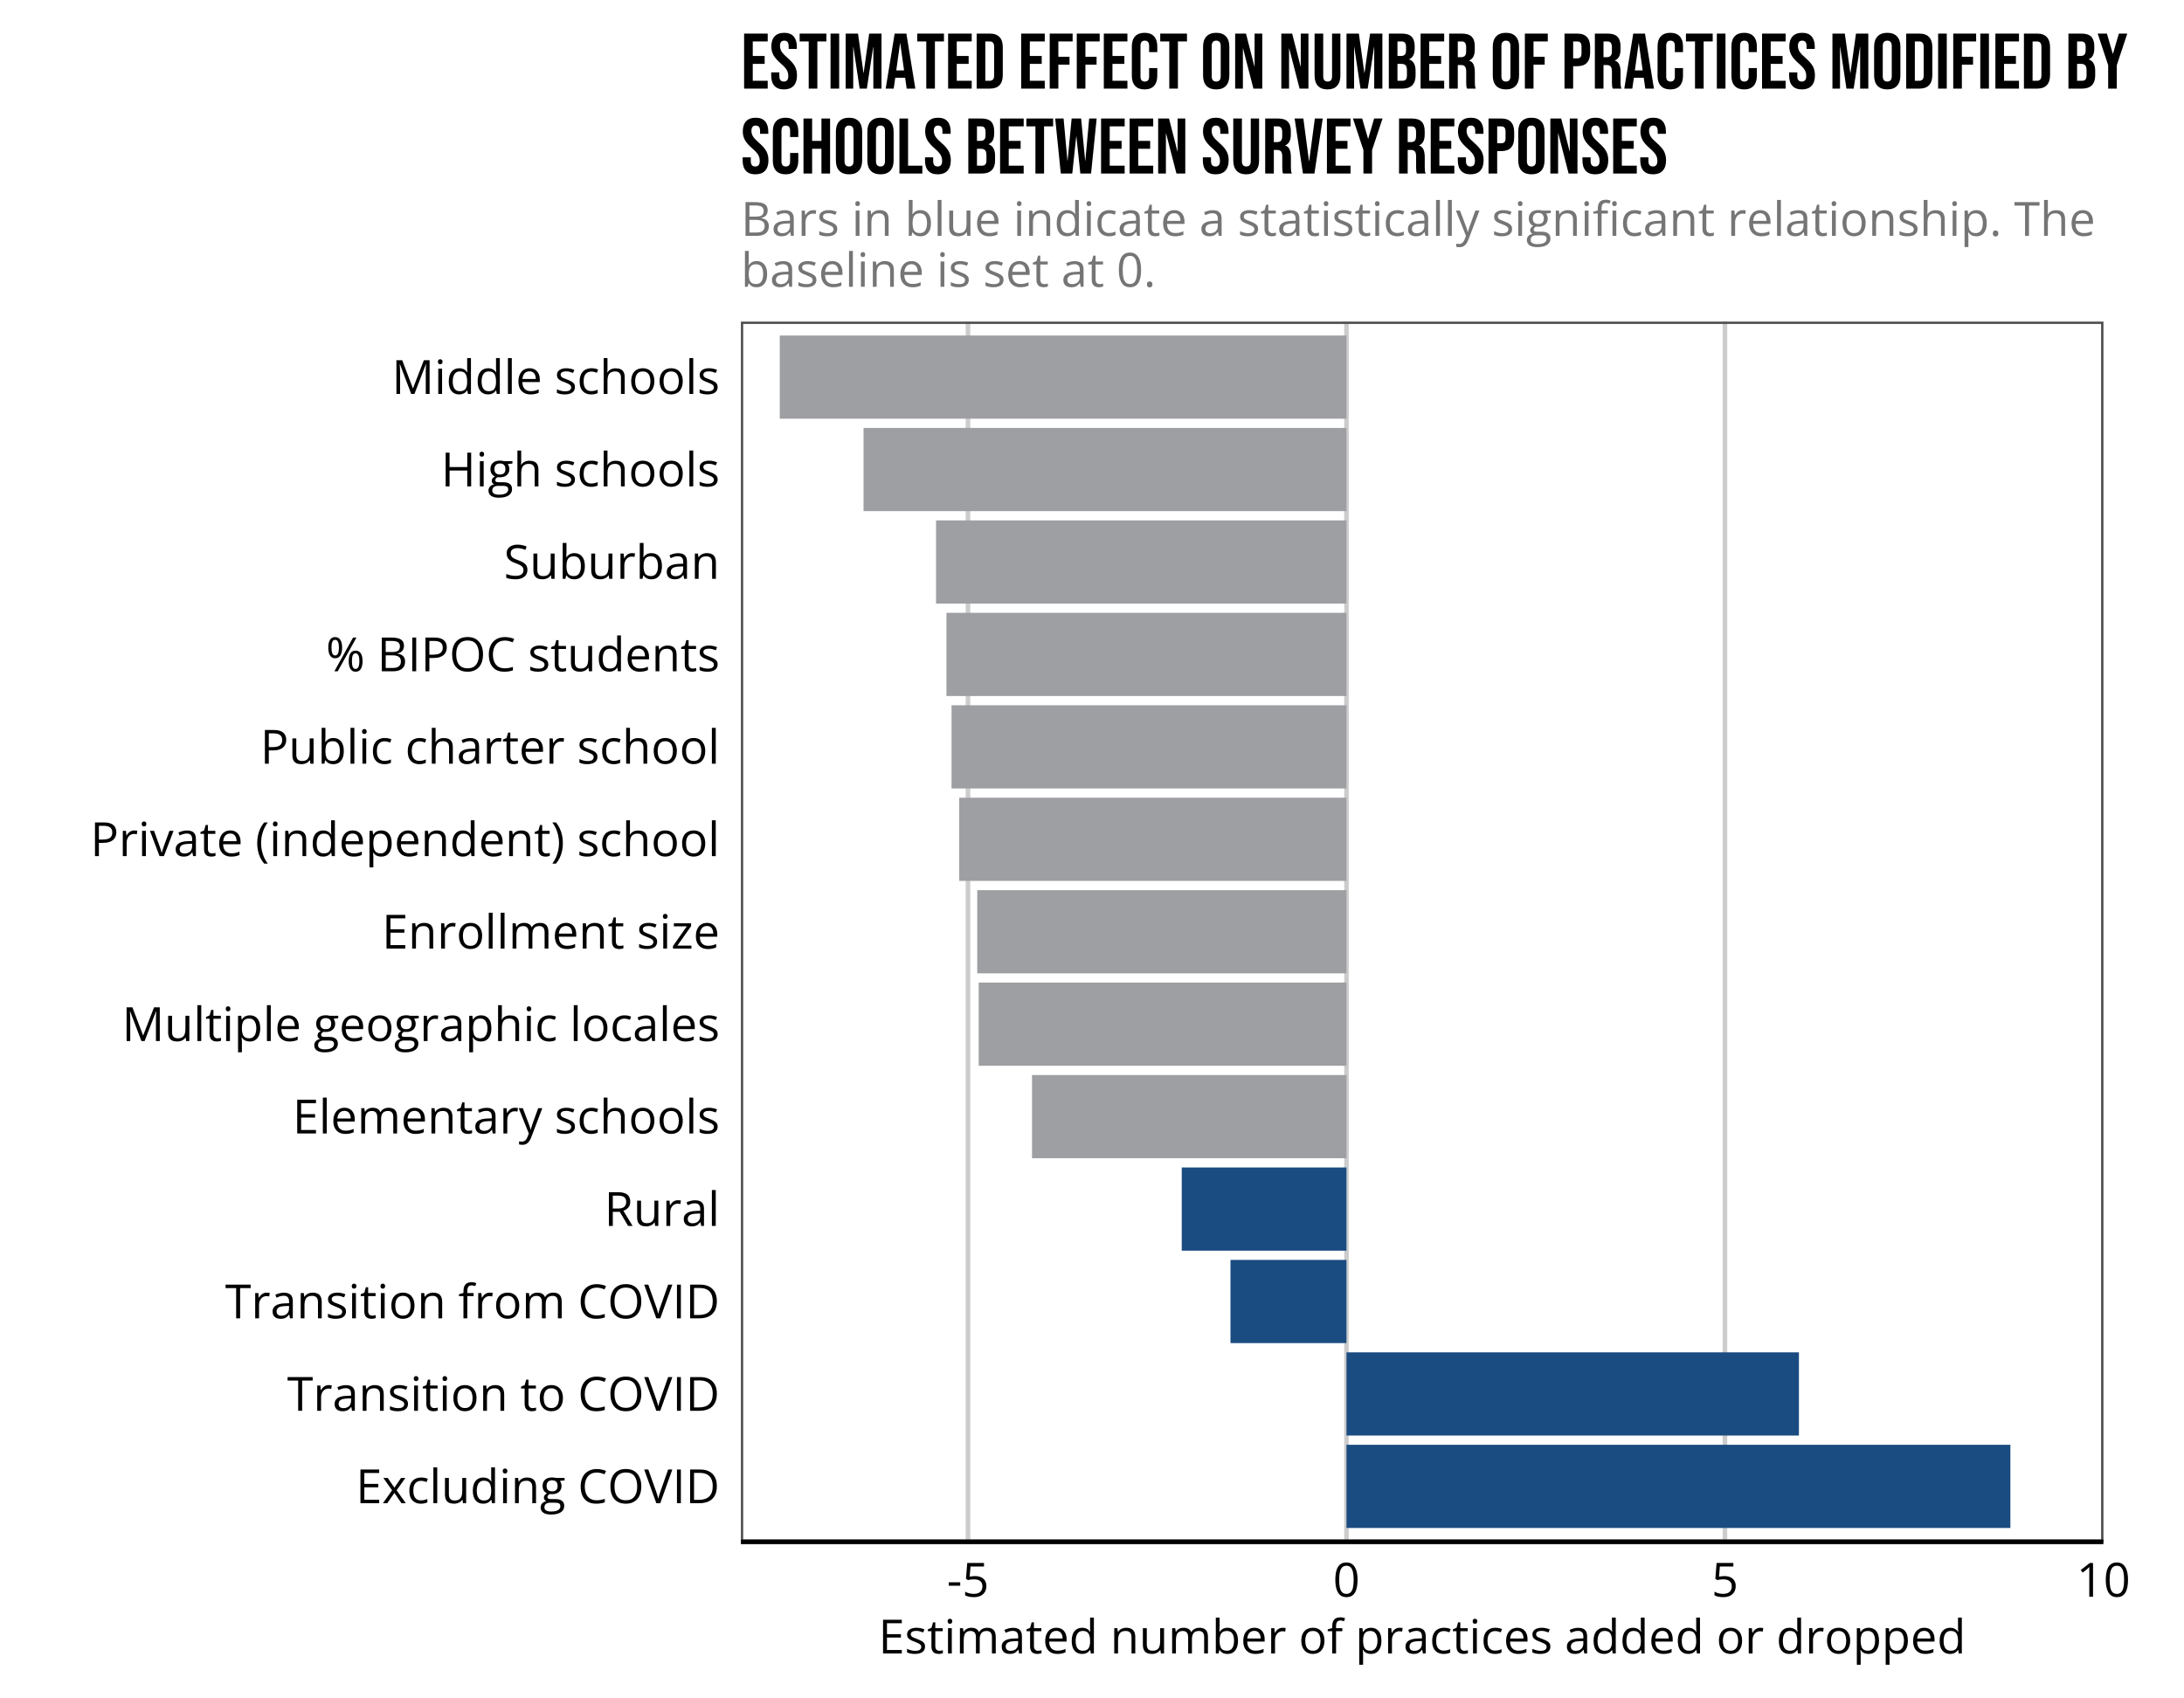 <?xml version="1.0" encoding="UTF-8"?>
<svg xmlns="http://www.w3.org/2000/svg" xmlns:xlink="http://www.w3.org/1999/xlink" width="648pt" height="504pt" viewBox="0 0 648 504" version="1.1">
<defs>
<g>
<symbol overflow="visible" id="glyph0-0">
<path style="stroke:none;" d=""/>
</symbol>
<symbol overflow="visible" id="glyph0-1">
<path style="stroke:none;" d="M 6.938 0 L 1.375 0 L 1.375 -10 L 6.938 -10 L 6.938 -8.969 L 2.531 -8.969 L 2.531 -5.734 L 6.672 -5.734 L 6.672 -4.719 L 2.531 -4.719 L 2.531 -1.031 L 6.938 -1.031 Z M 6.938 0 "/>
</symbol>
<symbol overflow="visible" id="glyph0-2">
<path style="stroke:none;" d="M 2.984 -3.828 L 0.391 -7.5 L 1.688 -7.5 L 3.672 -4.609 L 5.641 -7.5 L 6.922 -7.5 L 4.328 -3.828 L 7.062 0 L 5.766 0 L 3.672 -3.062 L 1.547 0 L 0.266 0 Z M 2.984 -3.828 "/>
</symbol>
<symbol overflow="visible" id="glyph0-3">
<path style="stroke:none;" d="M 4.203 0.141 C 3.523 0.141 2.926 0 2.406 -0.281 C 1.895 -0.562 1.492 -0.984 1.203 -1.547 C 0.922 -2.117 0.781 -2.836 0.781 -3.703 C 0.781 -4.609 0.93 -5.348 1.234 -5.922 C 1.535 -6.504 1.953 -6.93 2.484 -7.203 C 3.016 -7.484 3.625 -7.625 4.312 -7.625 C 4.688 -7.625 5.047 -7.586 5.391 -7.516 C 5.734 -7.441 6.02 -7.348 6.25 -7.234 L 5.906 -6.281 C 5.676 -6.375 5.41 -6.457 5.109 -6.531 C 4.816 -6.602 4.539 -6.641 4.281 -6.641 C 3.758 -6.641 3.328 -6.523 2.984 -6.297 C 2.641 -6.078 2.379 -5.75 2.203 -5.312 C 2.035 -4.883 1.953 -4.352 1.953 -3.719 C 1.953 -3.113 2.035 -2.598 2.203 -2.172 C 2.367 -1.742 2.617 -1.414 2.953 -1.188 C 3.285 -0.957 3.695 -0.844 4.188 -0.844 C 4.582 -0.844 4.941 -0.883 5.266 -0.969 C 5.586 -1.051 5.875 -1.148 6.125 -1.266 L 6.125 -0.266 C 5.875 -0.129 5.594 -0.031 5.281 0.031 C 4.977 0.102 4.617 0.141 4.203 0.141 Z M 4.203 0.141 "/>
</symbol>
<symbol overflow="visible" id="glyph0-4">
<path style="stroke:none;" d="M 2.344 0 L 1.203 0 L 1.203 -10.641 L 2.344 -10.641 Z M 2.344 0 "/>
</symbol>
<symbol overflow="visible" id="glyph0-5">
<path style="stroke:none;" d="M 7.391 -7.5 L 7.391 0 L 6.453 0 L 6.297 -1.047 L 6.234 -1.047 C 6.078 -0.785 5.875 -0.566 5.625 -0.391 C 5.375 -0.211 5.094 -0.082 4.781 0 C 4.477 0.094 4.156 0.141 3.812 0.141 C 3.219 0.141 2.719 0.047 2.312 -0.141 C 1.914 -0.336 1.613 -0.633 1.406 -1.031 C 1.207 -1.438 1.109 -1.953 1.109 -2.578 L 1.109 -7.5 L 2.266 -7.5 L 2.266 -2.672 C 2.266 -2.047 2.406 -1.578 2.688 -1.266 C 2.969 -0.961 3.398 -0.812 3.984 -0.812 C 4.535 -0.812 4.973 -0.914 5.297 -1.125 C 5.629 -1.332 5.867 -1.641 6.016 -2.047 C 6.16 -2.453 6.234 -2.953 6.234 -3.547 L 6.234 -7.5 Z M 7.391 -7.5 "/>
</symbol>
<symbol overflow="visible" id="glyph0-6">
<path style="stroke:none;" d="M 3.859 0.141 C 2.91 0.141 2.16 -0.18 1.609 -0.828 C 1.055 -1.484 0.781 -2.445 0.781 -3.719 C 0.781 -5.008 1.062 -5.984 1.625 -6.641 C 2.188 -7.297 2.941 -7.625 3.891 -7.625 C 4.285 -7.625 4.629 -7.57 4.922 -7.469 C 5.211 -7.363 5.469 -7.223 5.688 -7.047 C 5.906 -6.867 6.086 -6.672 6.234 -6.453 L 6.312 -6.453 C 6.289 -6.598 6.27 -6.789 6.25 -7.031 C 6.238 -7.281 6.234 -7.484 6.234 -7.641 L 6.234 -10.641 L 7.359 -10.641 L 7.359 0 L 6.453 0 L 6.281 -1.062 L 6.234 -1.062 C 6.086 -0.844 5.906 -0.641 5.688 -0.453 C 5.469 -0.273 5.207 -0.129 4.906 -0.016 C 4.613 0.086 4.266 0.141 3.859 0.141 Z M 4.047 -0.812 C 4.848 -0.812 5.41 -1.035 5.734 -1.484 C 6.066 -1.941 6.234 -2.617 6.234 -3.516 L 6.234 -3.719 C 6.234 -4.676 6.078 -5.41 5.766 -5.922 C 5.453 -6.43 4.879 -6.688 4.047 -6.688 C 3.348 -6.688 2.82 -6.414 2.469 -5.875 C 2.125 -5.344 1.953 -4.613 1.953 -3.688 C 1.953 -2.77 2.125 -2.062 2.469 -1.562 C 2.812 -1.062 3.336 -0.812 4.047 -0.812 Z M 4.047 -0.812 "/>
</symbol>
<symbol overflow="visible" id="glyph0-7">
<path style="stroke:none;" d="M 2.328 -7.5 L 2.328 0 L 1.203 0 L 1.203 -7.5 Z M 1.781 -10.297 C 1.969 -10.297 2.129 -10.234 2.266 -10.109 C 2.398 -9.992 2.469 -9.805 2.469 -9.547 C 2.469 -9.297 2.398 -9.109 2.266 -8.984 C 2.129 -8.867 1.969 -8.812 1.781 -8.812 C 1.582 -8.812 1.414 -8.867 1.281 -8.984 C 1.156 -9.109 1.094 -9.297 1.094 -9.547 C 1.094 -9.805 1.156 -9.992 1.281 -10.109 C 1.414 -10.234 1.582 -10.297 1.781 -10.297 Z M 1.781 -10.297 "/>
</symbol>
<symbol overflow="visible" id="glyph0-8">
<path style="stroke:none;" d="M 4.75 -7.625 C 5.633 -7.625 6.301 -7.406 6.75 -6.969 C 7.207 -6.539 7.438 -5.844 7.438 -4.875 L 7.438 0 L 6.328 0 L 6.328 -4.812 C 6.328 -5.438 6.18 -5.898 5.891 -6.203 C 5.609 -6.516 5.176 -6.672 4.594 -6.672 C 3.758 -6.672 3.172 -6.438 2.828 -5.969 C 2.492 -5.5 2.328 -4.816 2.328 -3.922 L 2.328 0 L 1.203 0 L 1.203 -7.5 L 2.109 -7.5 L 2.281 -6.406 L 2.344 -6.406 C 2.5 -6.676 2.703 -6.898 2.953 -7.078 C 3.203 -7.254 3.477 -7.391 3.781 -7.484 C 4.082 -7.578 4.406 -7.625 4.75 -7.625 Z M 4.75 -7.625 "/>
</symbol>
<symbol overflow="visible" id="glyph0-9">
<path style="stroke:none;" d="M 3.281 3.359 C 2.301 3.359 1.547 3.176 1.016 2.812 C 0.484 2.445 0.219 1.93 0.219 1.266 C 0.219 0.797 0.363 0.395 0.656 0.062 C 0.957 -0.27 1.375 -0.488 1.906 -0.594 C 1.707 -0.688 1.535 -0.82 1.391 -1 C 1.254 -1.188 1.188 -1.398 1.188 -1.641 C 1.188 -1.91 1.258 -2.148 1.406 -2.359 C 1.562 -2.566 1.801 -2.766 2.125 -2.953 C 1.727 -3.109 1.406 -3.375 1.156 -3.75 C 0.914 -4.133 0.797 -4.582 0.797 -5.094 C 0.797 -5.633 0.906 -6.094 1.125 -6.469 C 1.352 -6.852 1.676 -7.145 2.094 -7.344 C 2.52 -7.539 3.035 -7.641 3.641 -7.641 C 3.773 -7.641 3.91 -7.633 4.047 -7.625 C 4.18 -7.613 4.305 -7.598 4.422 -7.578 C 4.547 -7.555 4.656 -7.531 4.75 -7.5 L 7.328 -7.5 L 7.328 -6.781 L 5.938 -6.609 C 6.07 -6.43 6.188 -6.211 6.281 -5.953 C 6.375 -5.703 6.422 -5.426 6.422 -5.125 C 6.422 -4.375 6.164 -3.781 5.656 -3.344 C 5.156 -2.906 4.461 -2.688 3.578 -2.688 C 3.367 -2.688 3.156 -2.703 2.938 -2.734 C 2.707 -2.617 2.535 -2.484 2.422 -2.328 C 2.305 -2.18 2.25 -2.008 2.25 -1.812 C 2.25 -1.664 2.289 -1.547 2.375 -1.453 C 2.469 -1.367 2.598 -1.305 2.766 -1.266 C 2.93 -1.234 3.133 -1.219 3.375 -1.219 L 4.703 -1.219 C 5.516 -1.219 6.133 -1.047 6.562 -0.703 C 7 -0.359 7.219 0.141 7.219 0.797 C 7.219 1.617 6.879 2.25 6.203 2.688 C 5.535 3.133 4.562 3.359 3.281 3.359 Z M 3.328 2.469 C 3.941 2.469 4.453 2.406 4.859 2.281 C 5.266 2.156 5.566 1.973 5.766 1.734 C 5.973 1.504 6.078 1.227 6.078 0.906 C 6.078 0.602 6.008 0.375 5.875 0.219 C 5.738 0.07 5.535 -0.023 5.266 -0.078 C 5.004 -0.129 4.688 -0.156 4.312 -0.156 L 3.016 -0.156 C 2.672 -0.156 2.375 -0.102 2.125 0 C 1.875 0.102 1.68 0.254 1.547 0.453 C 1.41 0.66 1.344 0.922 1.344 1.234 C 1.344 1.641 1.516 1.945 1.859 2.156 C 2.203 2.363 2.691 2.469 3.328 2.469 Z M 3.609 -3.516 C 4.16 -3.516 4.57 -3.648 4.844 -3.922 C 5.113 -4.191 5.25 -4.594 5.25 -5.125 C 5.25 -5.688 5.109 -6.102 4.828 -6.375 C 4.555 -6.656 4.148 -6.797 3.609 -6.797 C 3.086 -6.797 2.688 -6.648 2.406 -6.359 C 2.125 -6.078 1.984 -5.656 1.984 -5.094 C 1.984 -4.582 2.125 -4.191 2.406 -3.922 C 2.688 -3.648 3.086 -3.516 3.609 -3.516 Z M 3.609 -3.516 "/>
</symbol>
<symbol overflow="visible" id="glyph0-10">
<path style="stroke:none;" d=""/>
</symbol>
<symbol overflow="visible" id="glyph0-11">
<path style="stroke:none;" d="M 5.641 -9.109 C 5.086 -9.109 4.594 -9.016 4.156 -8.828 C 3.719 -8.641 3.344 -8.363 3.031 -8 C 2.727 -7.645 2.492 -7.211 2.328 -6.703 C 2.16 -6.203 2.078 -5.633 2.078 -5 C 2.078 -4.164 2.207 -3.438 2.469 -2.812 C 2.727 -2.195 3.117 -1.719 3.641 -1.375 C 4.172 -1.039 4.828 -0.875 5.609 -0.875 C 6.055 -0.875 6.473 -0.91 6.859 -0.984 C 7.254 -1.066 7.641 -1.164 8.016 -1.281 L 8.016 -0.266 C 7.648 -0.129 7.266 -0.031 6.859 0.031 C 6.461 0.102 5.988 0.141 5.438 0.141 C 4.426 0.141 3.578 -0.066 2.891 -0.484 C 2.211 -0.91 1.703 -1.508 1.359 -2.281 C 1.023 -3.051 0.859 -3.961 0.859 -5.016 C 0.859 -5.766 0.961 -6.453 1.172 -7.078 C 1.379 -7.711 1.688 -8.254 2.094 -8.703 C 2.508 -9.16 3.016 -9.516 3.609 -9.766 C 4.203 -10.016 4.883 -10.141 5.656 -10.141 C 6.156 -10.141 6.641 -10.086 7.109 -9.984 C 7.586 -9.891 8.016 -9.75 8.391 -9.562 L 7.922 -8.578 C 7.598 -8.723 7.242 -8.848 6.859 -8.953 C 6.484 -9.055 6.078 -9.109 5.641 -9.109 Z M 5.641 -9.109 "/>
</symbol>
<symbol overflow="visible" id="glyph0-12">
<path style="stroke:none;" d="M 10.031 -5.016 C 10.031 -4.242 9.93 -3.539 9.734 -2.906 C 9.547 -2.281 9.258 -1.738 8.875 -1.281 C 8.488 -0.832 8.008 -0.484 7.438 -0.234 C 6.863 0.016 6.203 0.141 5.453 0.141 C 4.68 0.141 4.004 0.016 3.422 -0.234 C 2.848 -0.484 2.367 -0.832 1.984 -1.281 C 1.609 -1.738 1.328 -2.285 1.141 -2.922 C 0.953 -3.555 0.859 -4.258 0.859 -5.031 C 0.859 -6.051 1.023 -6.941 1.359 -7.703 C 1.691 -8.473 2.203 -9.07 2.891 -9.5 C 3.578 -9.938 4.438 -10.156 5.469 -10.156 C 6.457 -10.156 7.289 -9.941 7.969 -9.516 C 8.645 -9.086 9.156 -8.488 9.5 -7.719 C 9.852 -6.957 10.031 -6.055 10.031 -5.016 Z M 2.078 -5.016 C 2.078 -4.16 2.195 -3.422 2.438 -2.797 C 2.676 -2.18 3.047 -1.707 3.547 -1.375 C 4.047 -1.039 4.68 -0.875 5.453 -0.875 C 6.234 -0.875 6.867 -1.039 7.359 -1.375 C 7.848 -1.707 8.211 -2.18 8.453 -2.797 C 8.691 -3.422 8.812 -4.16 8.812 -5.016 C 8.812 -6.305 8.539 -7.312 8 -8.031 C 7.457 -8.758 6.613 -9.125 5.469 -9.125 C 4.695 -9.125 4.062 -8.957 3.562 -8.625 C 3.062 -8.289 2.688 -7.816 2.438 -7.203 C 2.195 -6.598 2.078 -5.867 2.078 -5.016 Z M 2.078 -5.016 "/>
</symbol>
<symbol overflow="visible" id="glyph0-13">
<path style="stroke:none;" d="M 8.344 -10 L 4.766 0 L 3.594 0 L 0 -10 L 1.219 -10 L 3.562 -3.406 C 3.656 -3.145 3.738 -2.895 3.812 -2.656 C 3.883 -2.414 3.953 -2.18 4.016 -1.953 C 4.078 -1.734 4.129 -1.52 4.172 -1.312 C 4.211 -1.52 4.266 -1.734 4.328 -1.953 C 4.391 -2.18 4.457 -2.414 4.531 -2.656 C 4.613 -2.906 4.703 -3.164 4.797 -3.438 L 7.109 -10 Z M 8.344 -10 "/>
</symbol>
<symbol overflow="visible" id="glyph0-14">
<path style="stroke:none;" d="M 1.375 0 L 1.375 -10 L 2.531 -10 L 2.531 0 Z M 1.375 0 "/>
</symbol>
<symbol overflow="visible" id="glyph0-15">
<path style="stroke:none;" d="M 9.297 -5.094 C 9.297 -3.969 9.094 -3.023 8.688 -2.266 C 8.281 -1.516 7.688 -0.945 6.906 -0.562 C 6.133 -0.188 5.191 0 4.078 0 L 1.375 0 L 1.375 -10 L 4.375 -10 C 5.395 -10 6.27 -9.812 7 -9.438 C 7.738 -9.062 8.305 -8.508 8.703 -7.781 C 9.098 -7.062 9.297 -6.164 9.297 -5.094 Z M 8.078 -5.047 C 8.078 -5.953 7.926 -6.695 7.625 -7.281 C 7.332 -7.863 6.895 -8.297 6.312 -8.578 C 5.738 -8.859 5.035 -9 4.203 -9 L 2.531 -9 L 2.531 -1 L 3.938 -1 C 5.32 -1 6.359 -1.336 7.047 -2.016 C 7.734 -2.691 8.078 -3.703 8.078 -5.047 Z M 8.078 -5.047 "/>
</symbol>
<symbol overflow="visible" id="glyph0-16">
<path style="stroke:none;" d="M 4.438 0 L 3.266 0 L 3.266 -8.969 L 0.125 -8.969 L 0.125 -10 L 7.562 -10 L 7.562 -8.969 L 4.438 -8.969 Z M 4.438 0 "/>
</symbol>
<symbol overflow="visible" id="glyph0-17">
<path style="stroke:none;" d="M 4.594 -7.625 C 4.75 -7.625 4.906 -7.613 5.062 -7.594 C 5.227 -7.582 5.379 -7.566 5.516 -7.547 L 5.359 -6.484 C 5.242 -6.516 5.109 -6.539 4.953 -6.562 C 4.805 -6.582 4.664 -6.594 4.531 -6.594 C 4.227 -6.594 3.941 -6.531 3.672 -6.406 C 3.41 -6.289 3.18 -6.117 2.984 -5.891 C 2.785 -5.66 2.629 -5.383 2.516 -5.062 C 2.398 -4.75 2.344 -4.398 2.344 -4.016 L 2.344 0 L 1.203 0 L 1.203 -7.5 L 2.141 -7.5 L 2.266 -6.109 L 2.312 -6.109 C 2.469 -6.391 2.656 -6.645 2.875 -6.875 C 3.094 -7.102 3.344 -7.285 3.625 -7.422 C 3.914 -7.555 4.238 -7.625 4.594 -7.625 Z M 4.594 -7.625 "/>
</symbol>
<symbol overflow="visible" id="glyph0-18">
<path style="stroke:none;" d="M 4 -7.609 C 4.895 -7.609 5.555 -7.406 5.984 -7 C 6.422 -6.602 6.641 -5.969 6.641 -5.094 L 6.641 0 L 5.812 0 L 5.594 -1.109 L 5.531 -1.109 C 5.32 -0.836 5.102 -0.609 4.875 -0.422 C 4.656 -0.234 4.395 -0.094 4.094 0 C 3.789 0.094 3.426 0.141 3 0.141 C 2.539 0.141 2.133 0.062 1.781 -0.094 C 1.426 -0.258 1.145 -0.504 0.938 -0.828 C 0.738 -1.148 0.641 -1.562 0.641 -2.062 C 0.641 -2.801 0.938 -3.367 1.531 -3.766 C 2.125 -4.172 3.023 -4.395 4.234 -4.438 L 5.531 -4.484 L 5.531 -4.953 C 5.531 -5.598 5.391 -6.051 5.109 -6.312 C 4.836 -6.57 4.445 -6.703 3.938 -6.703 C 3.539 -6.703 3.164 -6.645 2.812 -6.531 C 2.457 -6.414 2.125 -6.281 1.812 -6.125 L 1.453 -6.984 C 1.797 -7.16 2.188 -7.305 2.625 -7.422 C 3.062 -7.547 3.52 -7.609 4 -7.609 Z M 5.516 -3.688 L 4.375 -3.641 C 3.438 -3.609 2.773 -3.457 2.391 -3.188 C 2.016 -2.914 1.828 -2.535 1.828 -2.047 C 1.828 -1.617 1.957 -1.301 2.219 -1.094 C 2.477 -0.883 2.82 -0.781 3.25 -0.781 C 3.914 -0.781 4.457 -0.961 4.875 -1.328 C 5.301 -1.703 5.516 -2.258 5.516 -3 Z M 5.516 -3.688 "/>
</symbol>
<symbol overflow="visible" id="glyph0-19">
<path style="stroke:none;" d="M 6.047 -2.047 C 6.047 -1.566 5.926 -1.164 5.688 -0.844 C 5.445 -0.52 5.102 -0.273 4.656 -0.109 C 4.219 0.055 3.688 0.141 3.062 0.141 C 2.539 0.141 2.086 0.098 1.703 0.016 C 1.328 -0.066 0.992 -0.18 0.703 -0.328 L 0.703 -1.375 C 1.004 -1.227 1.367 -1.094 1.797 -0.969 C 2.223 -0.844 2.656 -0.781 3.094 -0.781 C 3.738 -0.781 4.207 -0.883 4.5 -1.094 C 4.789 -1.312 4.938 -1.598 4.938 -1.953 C 4.938 -2.16 4.879 -2.344 4.766 -2.5 C 4.648 -2.656 4.457 -2.805 4.188 -2.953 C 3.914 -3.098 3.535 -3.266 3.047 -3.453 C 2.566 -3.629 2.148 -3.805 1.797 -3.984 C 1.453 -4.172 1.188 -4.391 1 -4.641 C 0.812 -4.898 0.719 -5.238 0.719 -5.656 C 0.719 -6.289 0.973 -6.773 1.484 -7.109 C 1.992 -7.453 2.664 -7.625 3.5 -7.625 C 3.957 -7.625 4.379 -7.578 4.766 -7.484 C 5.16 -7.398 5.531 -7.285 5.875 -7.141 L 5.5 -6.234 C 5.188 -6.359 4.852 -6.469 4.5 -6.562 C 4.156 -6.656 3.801 -6.703 3.438 -6.703 C 2.906 -6.703 2.5 -6.613 2.219 -6.438 C 1.945 -6.27 1.812 -6.035 1.812 -5.734 C 1.812 -5.492 1.875 -5.297 2 -5.141 C 2.125 -4.992 2.332 -4.852 2.625 -4.719 C 2.914 -4.594 3.297 -4.441 3.766 -4.266 C 4.234 -4.086 4.633 -3.906 4.969 -3.719 C 5.312 -3.539 5.578 -3.32 5.766 -3.062 C 5.953 -2.801 6.047 -2.461 6.047 -2.047 Z M 6.047 -2.047 "/>
</symbol>
<symbol overflow="visible" id="glyph0-20">
<path style="stroke:none;" d="M 3.609 -0.797 C 3.797 -0.797 3.988 -0.812 4.188 -0.844 C 4.383 -0.875 4.547 -0.91 4.672 -0.953 L 4.672 -0.078 C 4.535 -0.016 4.348 0.035 4.109 0.078 C 3.879 0.117 3.656 0.141 3.438 0.141 C 3.039 0.141 2.676 0.07 2.344 -0.062 C 2.02 -0.207 1.758 -0.445 1.562 -0.781 C 1.375 -1.113 1.281 -1.57 1.281 -2.156 L 1.281 -6.609 L 0.219 -6.609 L 0.219 -7.156 L 1.297 -7.609 L 1.75 -9.234 L 2.422 -9.234 L 2.422 -7.5 L 4.625 -7.5 L 4.625 -6.609 L 2.422 -6.609 L 2.422 -2.188 C 2.422 -1.719 2.531 -1.367 2.75 -1.141 C 2.969 -0.91 3.254 -0.797 3.609 -0.797 Z M 3.609 -0.797 "/>
</symbol>
<symbol overflow="visible" id="glyph0-21">
<path style="stroke:none;" d="M 7.656 -3.766 C 7.656 -3.148 7.57 -2.598 7.406 -2.109 C 7.25 -1.629 7.02 -1.223 6.719 -0.891 C 6.426 -0.555 6.066 -0.301 5.641 -0.125 C 5.211 0.051 4.727 0.141 4.188 0.141 C 3.688 0.141 3.227 0.051 2.812 -0.125 C 2.395 -0.301 2.035 -0.555 1.734 -0.891 C 1.43 -1.223 1.195 -1.629 1.031 -2.109 C 0.863 -2.598 0.781 -3.148 0.781 -3.766 C 0.781 -4.578 0.914 -5.27 1.188 -5.844 C 1.469 -6.426 1.867 -6.867 2.391 -7.172 C 2.91 -7.473 3.523 -7.625 4.234 -7.625 C 4.922 -7.625 5.52 -7.473 6.031 -7.172 C 6.539 -6.867 6.938 -6.426 7.219 -5.844 C 7.508 -5.27 7.656 -4.578 7.656 -3.766 Z M 1.953 -3.766 C 1.953 -3.16 2.031 -2.633 2.188 -2.188 C 2.352 -1.75 2.602 -1.41 2.938 -1.172 C 3.27 -0.93 3.695 -0.812 4.219 -0.812 C 4.738 -0.812 5.164 -0.93 5.5 -1.172 C 5.832 -1.41 6.078 -1.75 6.234 -2.188 C 6.398 -2.633 6.484 -3.16 6.484 -3.766 C 6.484 -4.359 6.398 -4.875 6.234 -5.312 C 6.078 -5.75 5.832 -6.082 5.5 -6.312 C 5.164 -6.551 4.738 -6.672 4.219 -6.672 C 3.438 -6.672 2.863 -6.41 2.5 -5.891 C 2.133 -5.379 1.953 -4.672 1.953 -3.766 Z M 1.953 -3.766 "/>
</symbol>
<symbol overflow="visible" id="glyph0-22">
<path style="stroke:none;" d="M 4.531 -6.609 L 2.672 -6.609 L 2.672 0 L 1.531 0 L 1.531 -6.609 L 0.203 -6.609 L 0.203 -7.156 L 1.531 -7.531 L 1.531 -8.031 C 1.531 -8.656 1.625 -9.164 1.812 -9.562 C 2 -9.957 2.27 -10.25 2.625 -10.438 C 2.977 -10.625 3.41 -10.719 3.922 -10.719 C 4.211 -10.719 4.477 -10.691 4.719 -10.641 C 4.957 -10.586 5.164 -10.531 5.344 -10.469 L 5.047 -9.578 C 4.891 -9.617 4.711 -9.66 4.516 -9.703 C 4.328 -9.754 4.133 -9.781 3.938 -9.781 C 3.5 -9.781 3.176 -9.641 2.969 -9.359 C 2.77 -9.078 2.672 -8.641 2.672 -8.047 L 2.672 -7.5 L 4.531 -7.5 Z M 4.531 -6.609 "/>
</symbol>
<symbol overflow="visible" id="glyph0-23">
<path style="stroke:none;" d="M 9.328 -7.625 C 10.148 -7.625 10.77 -7.41 11.188 -6.984 C 11.613 -6.555 11.828 -5.863 11.828 -4.906 L 11.828 0 L 10.703 0 L 10.703 -4.859 C 10.703 -5.461 10.57 -5.914 10.312 -6.219 C 10.051 -6.52 9.66 -6.672 9.141 -6.672 C 8.422 -6.672 7.895 -6.461 7.562 -6.047 C 7.238 -5.629 7.078 -5.008 7.078 -4.188 L 7.078 0 L 5.953 0 L 5.953 -4.859 C 5.953 -5.266 5.891 -5.598 5.766 -5.859 C 5.648 -6.129 5.477 -6.332 5.25 -6.469 C 5.02 -6.602 4.727 -6.672 4.375 -6.672 C 3.883 -6.672 3.488 -6.566 3.188 -6.359 C 2.883 -6.16 2.664 -5.859 2.531 -5.453 C 2.395 -5.047 2.328 -4.551 2.328 -3.969 L 2.328 0 L 1.203 0 L 1.203 -7.5 L 2.109 -7.5 L 2.281 -6.438 L 2.344 -6.438 C 2.5 -6.695 2.688 -6.914 2.906 -7.094 C 3.133 -7.27 3.391 -7.398 3.672 -7.484 C 3.961 -7.578 4.266 -7.625 4.578 -7.625 C 5.148 -7.625 5.629 -7.52 6.016 -7.312 C 6.398 -7.102 6.676 -6.781 6.844 -6.344 L 6.906 -6.344 C 7.156 -6.781 7.492 -7.102 7.922 -7.312 C 8.348 -7.52 8.816 -7.625 9.328 -7.625 Z M 9.328 -7.625 "/>
</symbol>
<symbol overflow="visible" id="glyph0-24">
<path style="stroke:none;" d="M 4.062 -10 C 4.883 -10 5.562 -9.895 6.094 -9.688 C 6.633 -9.488 7.035 -9.18 7.297 -8.766 C 7.566 -8.348 7.703 -7.816 7.703 -7.172 C 7.703 -6.648 7.602 -6.211 7.406 -5.859 C 7.219 -5.504 6.969 -5.219 6.656 -5 C 6.344 -4.781 6.016 -4.609 5.672 -4.484 L 8.406 0 L 7.062 0 L 4.609 -4.172 L 2.531 -4.172 L 2.531 0 L 1.375 0 L 1.375 -10 Z M 4 -8.984 L 2.531 -8.984 L 2.531 -5.156 L 4.109 -5.156 C 4.93 -5.156 5.535 -5.32 5.922 -5.656 C 6.305 -5.988 6.5 -6.477 6.5 -7.125 C 6.5 -7.801 6.289 -8.281 5.875 -8.562 C 5.469 -8.844 4.844 -8.984 4 -8.984 Z M 4 -8.984 "/>
</symbol>
<symbol overflow="visible" id="glyph0-25">
<path style="stroke:none;" d="M 4.078 -7.625 C 4.711 -7.625 5.258 -7.484 5.719 -7.203 C 6.176 -6.922 6.523 -6.523 6.766 -6.016 C 7.004 -5.504 7.125 -4.91 7.125 -4.234 L 7.125 -3.531 L 1.953 -3.531 C 1.961 -2.656 2.18 -1.984 2.609 -1.516 C 3.035 -1.055 3.633 -0.828 4.406 -0.828 C 4.875 -0.828 5.289 -0.867 5.656 -0.953 C 6.02 -1.047 6.398 -1.176 6.797 -1.344 L 6.797 -0.344 C 6.422 -0.176 6.047 -0.055 5.672 0.016 C 5.297 0.098 4.859 0.141 4.359 0.141 C 3.641 0.141 3.008 -0.004 2.469 -0.297 C 1.938 -0.598 1.52 -1.031 1.219 -1.594 C 0.926 -2.164 0.781 -2.863 0.781 -3.688 C 0.781 -4.5 0.914 -5.195 1.188 -5.781 C 1.457 -6.375 1.836 -6.828 2.328 -7.141 C 2.828 -7.461 3.41 -7.625 4.078 -7.625 Z M 4.062 -6.703 C 3.457 -6.703 2.973 -6.504 2.609 -6.109 C 2.254 -5.711 2.039 -5.156 1.969 -4.438 L 5.938 -4.438 C 5.938 -4.883 5.867 -5.273 5.734 -5.609 C 5.598 -5.953 5.391 -6.219 5.109 -6.406 C 4.836 -6.602 4.488 -6.703 4.062 -6.703 Z M 4.062 -6.703 "/>
</symbol>
<symbol overflow="visible" id="glyph0-26">
<path style="stroke:none;" d="M 0.016 -7.5 L 1.234 -7.5 L 2.891 -3.141 C 2.984 -2.891 3.07 -2.645 3.156 -2.406 C 3.238 -2.176 3.312 -1.953 3.375 -1.734 C 3.438 -1.523 3.484 -1.316 3.516 -1.109 L 3.562 -1.109 C 3.633 -1.336 3.727 -1.641 3.844 -2.016 C 3.957 -2.391 4.082 -2.77 4.219 -3.156 L 5.797 -7.5 L 7.016 -7.5 L 3.75 1.094 C 3.582 1.562 3.379 1.961 3.141 2.297 C 2.91 2.641 2.629 2.906 2.297 3.094 C 1.973 3.281 1.582 3.375 1.125 3.375 C 0.906 3.375 0.711 3.359 0.547 3.328 C 0.391 3.305 0.25 3.281 0.125 3.25 L 0.125 2.344 C 0.227 2.363 0.352 2.379 0.5 2.391 C 0.645 2.41 0.789 2.422 0.938 2.422 C 1.227 2.422 1.473 2.367 1.672 2.266 C 1.879 2.16 2.055 2.004 2.203 1.797 C 2.359 1.586 2.492 1.344 2.609 1.062 L 3.016 0.016 Z M 0.016 -7.5 "/>
</symbol>
<symbol overflow="visible" id="glyph0-27">
<path style="stroke:none;" d="M 2.328 -10.641 L 2.328 -7.453 C 2.328 -7.273 2.32 -7.094 2.312 -6.906 C 2.301 -6.719 2.285 -6.551 2.266 -6.406 L 2.344 -6.406 C 2.5 -6.664 2.695 -6.883 2.938 -7.062 C 3.176 -7.238 3.445 -7.375 3.75 -7.469 C 4.062 -7.562 4.383 -7.609 4.719 -7.609 C 5.32 -7.609 5.828 -7.516 6.234 -7.328 C 6.641 -7.141 6.941 -6.844 7.141 -6.438 C 7.336 -6.039 7.438 -5.52 7.438 -4.875 L 7.438 0 L 6.328 0 L 6.328 -4.812 C 6.328 -5.438 6.18 -5.898 5.891 -6.203 C 5.609 -6.516 5.176 -6.672 4.594 -6.672 C 4.031 -6.672 3.582 -6.562 3.25 -6.344 C 2.926 -6.133 2.691 -5.828 2.547 -5.422 C 2.398 -5.016 2.328 -4.516 2.328 -3.922 L 2.328 0 L 1.203 0 L 1.203 -10.641 Z M 2.328 -10.641 "/>
</symbol>
<symbol overflow="visible" id="glyph0-28">
<path style="stroke:none;" d="M 5.766 0 L 2.406 -8.844 L 2.359 -8.844 C 2.367 -8.656 2.379 -8.426 2.391 -8.156 C 2.41 -7.895 2.426 -7.602 2.438 -7.281 C 2.445 -6.969 2.453 -6.645 2.453 -6.312 L 2.453 0 L 1.375 0 L 1.375 -10 L 3.094 -10 L 6.25 -1.688 L 6.297 -1.688 L 9.516 -10 L 11.219 -10 L 11.219 0 L 10.078 0 L 10.078 -6.406 C 10.078 -6.695 10.082 -6.988 10.094 -7.281 C 10.102 -7.582 10.113 -7.863 10.125 -8.125 C 10.133 -8.395 10.148 -8.629 10.172 -8.828 L 10.109 -8.828 L 6.719 0 Z M 5.766 0 "/>
</symbol>
<symbol overflow="visible" id="glyph0-29">
<path style="stroke:none;" d="M 4.719 -7.625 C 5.656 -7.625 6.398 -7.301 6.953 -6.656 C 7.504 -6.02 7.781 -5.055 7.781 -3.766 C 7.781 -2.91 7.648 -2.191 7.391 -1.609 C 7.141 -1.035 6.785 -0.598 6.328 -0.297 C 5.867 -0.004 5.32 0.141 4.688 0.141 C 4.289 0.141 3.941 0.086 3.641 -0.016 C 3.336 -0.117 3.078 -0.258 2.859 -0.438 C 2.648 -0.625 2.477 -0.82 2.344 -1.031 L 2.25 -1.031 C 2.27 -0.852 2.289 -0.633 2.312 -0.375 C 2.332 -0.125 2.344 0.094 2.344 0.281 L 2.344 3.344 L 1.203 3.344 L 1.203 -7.5 L 2.141 -7.5 L 2.281 -6.391 L 2.344 -6.391 C 2.488 -6.617 2.664 -6.828 2.875 -7.016 C 3.082 -7.203 3.336 -7.348 3.641 -7.453 C 3.941 -7.566 4.301 -7.625 4.719 -7.625 Z M 4.516 -6.672 C 3.992 -6.672 3.578 -6.57 3.266 -6.375 C 2.953 -6.176 2.723 -5.875 2.578 -5.469 C 2.43 -5.07 2.352 -4.57 2.344 -3.969 L 2.344 -3.75 C 2.344 -3.113 2.41 -2.578 2.547 -2.141 C 2.68 -1.703 2.91 -1.367 3.234 -1.141 C 3.555 -0.922 3.988 -0.812 4.531 -0.812 C 5 -0.812 5.383 -0.938 5.688 -1.188 C 6 -1.438 6.234 -1.785 6.391 -2.234 C 6.547 -2.68 6.625 -3.195 6.625 -3.781 C 6.625 -4.664 6.445 -5.367 6.094 -5.891 C 5.75 -6.41 5.223 -6.672 4.516 -6.672 Z M 4.516 -6.672 "/>
</symbol>
<symbol overflow="visible" id="glyph0-30">
<path style="stroke:none;" d="M 6.016 0 L 0.547 0 L 0.547 -0.75 L 4.656 -6.609 L 0.812 -6.609 L 0.812 -7.5 L 5.922 -7.5 L 5.922 -6.656 L 1.859 -0.875 L 6.016 -0.875 Z M 6.016 0 "/>
</symbol>
<symbol overflow="visible" id="glyph0-31">
<path style="stroke:none;" d="M 3.984 -10 C 5.266 -10 6.203 -9.742 6.797 -9.234 C 7.398 -8.734 7.703 -8.016 7.703 -7.078 C 7.703 -6.648 7.629 -6.242 7.484 -5.859 C 7.348 -5.484 7.125 -5.148 6.812 -4.859 C 6.5 -4.578 6.094 -4.352 5.594 -4.188 C 5.094 -4.02 4.477 -3.938 3.75 -3.938 L 2.531 -3.938 L 2.531 0 L 1.375 0 L 1.375 -10 Z M 3.875 -9 L 2.531 -9 L 2.531 -4.922 L 3.609 -4.922 C 4.254 -4.922 4.789 -4.988 5.219 -5.125 C 5.645 -5.27 5.961 -5.492 6.172 -5.797 C 6.391 -6.109 6.5 -6.52 6.5 -7.031 C 6.5 -7.695 6.285 -8.191 5.859 -8.516 C 5.43 -8.836 4.77 -9 3.875 -9 Z M 3.875 -9 "/>
</symbol>
<symbol overflow="visible" id="glyph0-32">
<path style="stroke:none;" d="M 2.844 0 L 0 -7.5 L 1.219 -7.5 L 2.859 -2.953 C 2.973 -2.648 3.086 -2.312 3.203 -1.938 C 3.328 -1.562 3.41 -1.258 3.453 -1.031 L 3.5 -1.031 C 3.562 -1.258 3.656 -1.562 3.781 -1.938 C 3.906 -2.312 4.02 -2.648 4.125 -2.953 L 5.781 -7.5 L 7 -7.5 L 4.141 0 Z M 2.844 0 "/>
</symbol>
<symbol overflow="visible" id="glyph0-33">
<path style="stroke:none;" d="M 0.562 -3.828 C 0.562 -4.598 0.633 -5.348 0.781 -6.078 C 0.926 -6.805 1.148 -7.5 1.453 -8.156 C 1.766 -8.82 2.156 -9.438 2.625 -10 L 3.703 -10 C 3.047 -9.133 2.551 -8.172 2.219 -7.109 C 1.883 -6.055 1.719 -4.969 1.719 -3.844 C 1.719 -3.113 1.789 -2.395 1.938 -1.688 C 2.082 -0.977 2.301 -0.297 2.594 0.359 C 2.895 1.016 3.258 1.633 3.688 2.219 L 2.625 2.219 C 2.156 1.664 1.766 1.066 1.453 0.422 C 1.148 -0.223 0.926 -0.906 0.781 -1.625 C 0.633 -2.344 0.562 -3.078 0.562 -3.828 Z M 0.562 -3.828 "/>
</symbol>
<symbol overflow="visible" id="glyph0-34">
<path style="stroke:none;" d="M 3.562 -3.844 C 3.562 -3.082 3.488 -2.344 3.344 -1.625 C 3.195 -0.906 2.973 -0.223 2.672 0.422 C 2.367 1.078 1.984 1.676 1.516 2.219 L 0.438 2.219 C 0.875 1.633 1.238 1.008 1.531 0.344 C 1.82 -0.312 2.039 -0.992 2.188 -1.703 C 2.344 -2.41 2.422 -3.129 2.422 -3.859 C 2.422 -4.598 2.344 -5.328 2.188 -6.047 C 2.039 -6.766 1.82 -7.457 1.531 -8.125 C 1.238 -8.789 0.867 -9.414 0.422 -10 L 1.516 -10 C 1.984 -9.438 2.367 -8.82 2.672 -8.156 C 2.973 -7.5 3.195 -6.805 3.344 -6.078 C 3.488 -5.359 3.562 -4.613 3.562 -3.844 Z M 3.562 -3.844 "/>
</symbol>
<symbol overflow="visible" id="glyph0-35">
<path style="stroke:none;" d="M 2.328 -10.641 L 2.328 -7.984 C 2.328 -7.672 2.316 -7.367 2.297 -7.078 C 2.285 -6.797 2.273 -6.578 2.266 -6.422 L 2.328 -6.422 C 2.535 -6.754 2.832 -7.035 3.219 -7.266 C 3.602 -7.504 4.098 -7.625 4.703 -7.625 C 5.641 -7.625 6.383 -7.297 6.938 -6.641 C 7.5 -5.992 7.781 -5.031 7.781 -3.75 C 7.781 -2.906 7.648 -2.191 7.391 -1.609 C 7.141 -1.035 6.781 -0.598 6.312 -0.297 C 5.852 -0.004 5.305 0.141 4.672 0.141 C 4.078 0.141 3.586 0.031 3.203 -0.188 C 2.828 -0.414 2.539 -0.688 2.344 -1 L 2.25 -1 L 2.016 0 L 1.203 0 L 1.203 -10.641 Z M 4.516 -6.672 C 3.973 -6.672 3.539 -6.562 3.219 -6.344 C 2.906 -6.133 2.676 -5.816 2.531 -5.391 C 2.395 -4.973 2.328 -4.438 2.328 -3.781 L 2.328 -3.719 C 2.328 -2.77 2.484 -2.047 2.797 -1.547 C 3.117 -1.055 3.691 -0.812 4.516 -0.812 C 5.211 -0.812 5.734 -1.066 6.078 -1.578 C 6.43 -2.086 6.609 -2.816 6.609 -3.766 C 6.609 -4.723 6.438 -5.445 6.094 -5.938 C 5.75 -6.426 5.223 -6.672 4.516 -6.672 Z M 4.516 -6.672 "/>
</symbol>
<symbol overflow="visible" id="glyph0-36">
<path style="stroke:none;" d="M 2.734 -10.141 C 3.41 -10.141 3.926 -9.863 4.281 -9.312 C 4.633 -8.77 4.812 -8.004 4.812 -7.016 C 4.812 -6.023 4.641 -5.25 4.297 -4.688 C 3.953 -4.133 3.43 -3.859 2.734 -3.859 C 2.078 -3.859 1.57 -4.133 1.219 -4.688 C 0.875 -5.25 0.703 -6.023 0.703 -7.016 C 0.703 -8.004 0.867 -8.77 1.203 -9.312 C 1.535 -9.863 2.047 -10.141 2.734 -10.141 Z M 2.734 -9.328 C 2.359 -9.328 2.082 -9.133 1.906 -8.75 C 1.738 -8.363 1.656 -7.785 1.656 -7.016 C 1.656 -6.242 1.738 -5.66 1.906 -5.266 C 2.082 -4.879 2.359 -4.688 2.734 -4.688 C 3.109 -4.688 3.391 -4.879 3.578 -5.266 C 3.766 -5.66 3.859 -6.242 3.859 -7.016 C 3.859 -7.773 3.766 -8.348 3.578 -8.734 C 3.398 -9.129 3.117 -9.328 2.734 -9.328 Z M 9.062 -10 L 3.516 0 L 2.516 0 L 8.062 -10 Z M 8.797 -6.125 C 9.473 -6.125 9.988 -5.852 10.344 -5.312 C 10.695 -4.77 10.875 -4.004 10.875 -3.016 C 10.875 -2.023 10.703 -1.25 10.359 -0.688 C 10.016 -0.133 9.492 0.141 8.797 0.141 C 8.129 0.141 7.625 -0.133 7.281 -0.688 C 6.938 -1.25 6.766 -2.023 6.766 -3.016 C 6.766 -4.004 6.926 -4.77 7.25 -5.312 C 7.582 -5.852 8.098 -6.125 8.797 -6.125 Z M 8.797 -5.312 C 8.422 -5.312 8.145 -5.117 7.969 -4.734 C 7.801 -4.348 7.719 -3.773 7.719 -3.016 C 7.719 -2.242 7.801 -1.66 7.969 -1.266 C 8.145 -0.879 8.422 -0.688 8.797 -0.688 C 9.172 -0.688 9.453 -0.879 9.641 -1.266 C 9.828 -1.648 9.922 -2.234 9.922 -3.016 C 9.922 -3.773 9.828 -4.348 9.641 -4.734 C 9.461 -5.117 9.18 -5.312 8.797 -5.312 Z M 8.797 -5.312 "/>
</symbol>
<symbol overflow="visible" id="glyph0-37">
<path style="stroke:none;" d="M 1.375 -10 L 4.203 -10 C 5.453 -10 6.391 -9.812 7.016 -9.438 C 7.641 -9.062 7.953 -8.426 7.953 -7.531 C 7.953 -7.145 7.879 -6.797 7.734 -6.484 C 7.586 -6.172 7.375 -5.914 7.094 -5.719 C 6.812 -5.52 6.461 -5.383 6.047 -5.312 L 6.047 -5.234 C 6.484 -5.172 6.867 -5.047 7.203 -4.859 C 7.547 -4.68 7.812 -4.426 8 -4.094 C 8.188 -3.77 8.281 -3.352 8.281 -2.844 C 8.281 -2.227 8.141 -1.707 7.859 -1.281 C 7.578 -0.863 7.176 -0.547 6.656 -0.328 C 6.133 -0.109 5.52 0 4.812 0 L 1.375 0 Z M 2.531 -5.703 L 4.438 -5.703 C 5.312 -5.703 5.914 -5.844 6.25 -6.125 C 6.582 -6.414 6.75 -6.836 6.75 -7.391 C 6.75 -7.961 6.551 -8.375 6.156 -8.625 C 5.758 -8.875 5.125 -9 4.25 -9 L 2.531 -9 Z M 2.531 -4.734 L 2.531 -0.984 L 4.609 -0.984 C 5.492 -0.984 6.117 -1.156 6.484 -1.5 C 6.859 -1.852 7.047 -2.328 7.047 -2.922 C 7.047 -3.305 6.961 -3.629 6.797 -3.891 C 6.629 -4.16 6.359 -4.367 5.984 -4.516 C 5.617 -4.66 5.125 -4.734 4.5 -4.734 Z M 2.531 -4.734 "/>
</symbol>
<symbol overflow="visible" id="glyph0-38">
<path style="stroke:none;" d="M 7 -2.656 C 7 -2.062 6.852 -1.555 6.562 -1.141 C 6.27 -0.723 5.859 -0.406 5.328 -0.188 C 4.805 0.031 4.188 0.141 3.469 0.141 C 3.094 0.141 2.734 0.117 2.391 0.078 C 2.055 0.047 1.75 0 1.469 -0.062 C 1.188 -0.133 0.938 -0.223 0.719 -0.328 L 0.719 -1.438 C 1.062 -1.301 1.477 -1.172 1.969 -1.047 C 2.457 -0.93 2.973 -0.875 3.516 -0.875 C 4.016 -0.875 4.438 -0.938 4.781 -1.062 C 5.133 -1.195 5.398 -1.391 5.578 -1.641 C 5.754 -1.898 5.844 -2.207 5.844 -2.562 C 5.844 -2.906 5.766 -3.191 5.609 -3.422 C 5.461 -3.648 5.211 -3.859 4.859 -4.047 C 4.516 -4.234 4.047 -4.438 3.453 -4.656 C 3.023 -4.801 2.648 -4.961 2.328 -5.141 C 2.004 -5.328 1.734 -5.535 1.516 -5.766 C 1.297 -5.992 1.129 -6.254 1.016 -6.547 C 0.898 -6.848 0.844 -7.195 0.844 -7.594 C 0.844 -8.125 0.977 -8.578 1.25 -8.953 C 1.52 -9.336 1.895 -9.629 2.375 -9.828 C 2.863 -10.035 3.422 -10.141 4.047 -10.141 C 4.578 -10.141 5.066 -10.086 5.516 -9.984 C 5.973 -9.891 6.391 -9.754 6.766 -9.578 L 6.406 -8.594 C 6.039 -8.738 5.656 -8.859 5.25 -8.953 C 4.852 -9.055 4.441 -9.109 4.016 -9.109 C 3.586 -9.109 3.223 -9.047 2.922 -8.922 C 2.629 -8.797 2.406 -8.617 2.25 -8.391 C 2.102 -8.16 2.031 -7.891 2.031 -7.578 C 2.031 -7.234 2.102 -6.941 2.25 -6.703 C 2.395 -6.473 2.629 -6.266 2.953 -6.078 C 3.285 -5.898 3.719 -5.719 4.25 -5.531 C 4.844 -5.312 5.344 -5.082 5.75 -4.844 C 6.156 -4.602 6.461 -4.312 6.672 -3.969 C 6.891 -3.625 7 -3.188 7 -2.656 Z M 7 -2.656 "/>
</symbol>
<symbol overflow="visible" id="glyph0-39">
<path style="stroke:none;" d="M 8.938 0 L 7.781 0 L 7.781 -4.703 L 2.531 -4.703 L 2.531 0 L 1.375 0 L 1.375 -10 L 2.531 -10 L 2.531 -5.734 L 7.781 -5.734 L 7.781 -10 L 8.938 -10 Z M 8.938 0 "/>
</symbol>
<symbol overflow="visible" id="glyph0-40">
<path style="stroke:none;" d="M 0.562 -3.25 L 0.562 -4.266 L 3.953 -4.266 L 3.953 -3.25 Z M 0.562 -3.25 "/>
</symbol>
<symbol overflow="visible" id="glyph0-41">
<path style="stroke:none;" d="M 3.844 -6.109 C 4.531 -6.109 5.125 -5.992 5.625 -5.766 C 6.125 -5.535 6.508 -5.203 6.781 -4.766 C 7.062 -4.328 7.203 -3.797 7.203 -3.172 C 7.203 -2.484 7.051 -1.891 6.75 -1.391 C 6.457 -0.898 6.031 -0.52 5.469 -0.25 C 4.914 0.008 4.254 0.141 3.484 0.141 C 2.961 0.141 2.477 0.094 2.031 0 C 1.582 -0.094 1.207 -0.227 0.906 -0.406 L 0.906 -1.484 C 1.238 -1.285 1.641 -1.125 2.109 -1 C 2.586 -0.883 3.051 -0.828 3.5 -0.828 C 4 -0.828 4.438 -0.906 4.812 -1.062 C 5.195 -1.227 5.492 -1.477 5.703 -1.812 C 5.922 -2.145 6.031 -2.562 6.031 -3.062 C 6.031 -3.727 5.828 -4.238 5.422 -4.594 C 5.016 -4.957 4.367 -5.141 3.484 -5.141 C 3.203 -5.141 2.891 -5.117 2.547 -5.078 C 2.211 -5.035 1.938 -4.984 1.719 -4.922 L 1.156 -5.312 L 1.531 -10 L 6.5 -10 L 6.5 -8.953 L 2.5 -8.953 L 2.25 -5.938 C 2.426 -5.977 2.648 -6.016 2.922 -6.047 C 3.191 -6.086 3.5 -6.109 3.844 -6.109 Z M 3.844 -6.109 "/>
</symbol>
<symbol overflow="visible" id="glyph0-42">
<path style="stroke:none;" d="M 7.297 -5.016 C 7.297 -4.203 7.234 -3.473 7.109 -2.828 C 6.984 -2.191 6.785 -1.648 6.516 -1.203 C 6.254 -0.766 5.914 -0.43 5.5 -0.203 C 5.082 0.023 4.582 0.141 4 0.141 C 3.25 0.141 2.629 -0.062 2.141 -0.469 C 1.66 -0.875 1.301 -1.461 1.062 -2.234 C 0.82 -3.004 0.703 -3.93 0.703 -5.016 C 0.703 -6.078 0.812 -6.992 1.031 -7.766 C 1.25 -8.535 1.598 -9.125 2.078 -9.531 C 2.555 -9.945 3.195 -10.156 4 -10.156 C 4.75 -10.156 5.363 -9.945 5.844 -9.531 C 6.332 -9.125 6.695 -8.535 6.938 -7.766 C 7.176 -7.004 7.297 -6.086 7.297 -5.016 Z M 1.844 -5.016 C 1.844 -4.078 1.91 -3.297 2.047 -2.672 C 2.191 -2.055 2.422 -1.594 2.734 -1.281 C 3.055 -0.977 3.477 -0.828 4 -0.828 C 4.508 -0.828 4.922 -0.977 5.234 -1.281 C 5.555 -1.594 5.785 -2.055 5.922 -2.672 C 6.066 -3.297 6.141 -4.078 6.141 -5.016 C 6.141 -5.93 6.066 -6.695 5.922 -7.312 C 5.785 -7.926 5.562 -8.391 5.25 -8.703 C 4.938 -9.016 4.52 -9.172 4 -9.172 C 3.469 -9.172 3.047 -9.016 2.734 -8.703 C 2.422 -8.391 2.191 -7.926 2.047 -7.312 C 1.91 -6.695 1.844 -5.93 1.844 -5.016 Z M 1.844 -5.016 "/>
</symbol>
<symbol overflow="visible" id="glyph0-43">
<path style="stroke:none;" d="M 4.922 0 L 3.812 0 L 3.812 -7.078 C 3.812 -7.348 3.812 -7.578 3.812 -7.766 C 3.812 -7.961 3.812 -8.141 3.812 -8.297 C 3.82 -8.461 3.836 -8.633 3.859 -8.812 C 3.711 -8.664 3.578 -8.539 3.453 -8.438 C 3.336 -8.332 3.188 -8.203 3 -8.047 L 1.859 -7.141 L 1.266 -7.906 L 3.969 -10 L 4.922 -10 Z M 4.922 0 "/>
</symbol>
<symbol overflow="visible" id="glyph0-44">
<path style="stroke:none;" d="M 1.031 -0.719 C 1.031 -1.031 1.102 -1.254 1.25 -1.391 C 1.406 -1.523 1.598 -1.594 1.828 -1.594 C 2.055 -1.594 2.25 -1.523 2.406 -1.391 C 2.57 -1.254 2.656 -1.031 2.656 -0.719 C 2.656 -0.395 2.57 -0.16 2.406 -0.016 C 2.25 0.117 2.055 0.188 1.828 0.188 C 1.598 0.188 1.406 0.117 1.25 -0.016 C 1.102 -0.16 1.031 -0.395 1.031 -0.719 Z M 1.031 -0.719 "/>
</symbol>
<symbol overflow="visible" id="glyph1-0">
<path style="stroke:none;" d="M 1.266 -16.328 L 15.953 -16.328 L 15.953 0 L 1.266 0 Z M 14.016 -15.156 L 3.203 -15.156 L 8.609 -9.031 Z M 7.844 -8.172 L 2.422 -14.297 L 2.422 -2.031 Z M 14.797 -14.297 L 9.375 -8.172 L 14.797 -2.031 Z M 14.016 -1.172 L 8.609 -7.297 L 3.203 -1.172 Z M 14.016 -1.172 "/>
</symbol>
<symbol overflow="visible" id="glyph1-1">
<path style="stroke:none;" d="M 0.953 -16.328 L 7.953 -16.328 L 7.953 -14 L 3.516 -14 L 3.516 -9.688 L 7.047 -9.688 L 7.047 -7.344 L 3.516 -7.344 L 3.516 -2.328 L 7.953 -2.328 L 7.953 0 L 0.953 0 Z M 0.953 -16.328 "/>
</symbol>
<symbol overflow="visible" id="glyph1-2">
<path style="stroke:none;" d="M 4.297 0.234 C 3.047 0.234 2.102 -0.117 1.469 -0.828 C 0.832 -1.535 0.516 -2.551 0.516 -3.875 L 0.516 -4.812 L 2.938 -4.812 L 2.938 -3.688 C 2.938 -2.625 3.379 -2.094 4.266 -2.094 C 4.703 -2.094 5.031 -2.223 5.25 -2.484 C 5.477 -2.742 5.594 -3.16 5.594 -3.734 C 5.594 -4.422 5.438 -5.023 5.125 -5.547 C 4.82 -6.066 4.25 -6.691 3.406 -7.422 C 2.344 -8.348 1.602 -9.188 1.188 -9.938 C 0.77 -10.695 0.562 -11.551 0.562 -12.5 C 0.562 -13.789 0.883 -14.789 1.531 -15.5 C 2.188 -16.207 3.141 -16.562 4.391 -16.562 C 5.617 -16.562 6.547 -16.207 7.172 -15.5 C 7.805 -14.789 8.125 -13.773 8.125 -12.453 L 8.125 -11.781 L 5.688 -11.781 L 5.688 -12.625 C 5.688 -13.176 5.578 -13.582 5.359 -13.844 C 5.141 -14.102 4.82 -14.234 4.406 -14.234 C 3.551 -14.234 3.125 -13.711 3.125 -12.672 C 3.125 -12.078 3.281 -11.52 3.594 -11 C 3.914 -10.488 4.5 -9.867 5.344 -9.141 C 6.414 -8.211 7.156 -7.363 7.562 -6.594 C 7.969 -5.832 8.172 -4.941 8.172 -3.922 C 8.172 -2.578 7.836 -1.547 7.172 -0.828 C 6.516 -0.117 5.555 0.234 4.297 0.234 Z M 4.297 0.234 "/>
</symbol>
<symbol overflow="visible" id="glyph1-3">
<path style="stroke:none;" d="M 2.969 -14 L 0.281 -14 L 0.281 -16.328 L 8.219 -16.328 L 8.219 -14 L 5.531 -14 L 5.531 0 L 2.969 0 Z M 2.969 -14 "/>
</symbol>
<symbol overflow="visible" id="glyph1-4">
<path style="stroke:none;" d="M 0.953 -16.328 L 3.516 -16.328 L 3.516 0 L 0.953 0 Z M 0.953 -16.328 "/>
</symbol>
<symbol overflow="visible" id="glyph1-5">
<path style="stroke:none;" d="M 0.953 -16.328 L 4.625 -16.328 L 6.25 -4.641 L 6.297 -4.641 L 7.938 -16.328 L 11.594 -16.328 L 11.594 0 L 9.172 0 L 9.172 -12.359 L 9.125 -12.359 L 7.25 0 L 5.109 0 L 3.25 -12.359 L 3.203 -12.359 L 3.203 0 L 0.953 0 Z M 0.953 -16.328 "/>
</symbol>
<symbol overflow="visible" id="glyph1-6">
<path style="stroke:none;" d="M 2.938 -16.328 L 6.422 -16.328 L 9.078 0 L 6.516 0 L 6.047 -3.25 L 6.047 -3.203 L 3.125 -3.203 L 2.656 0 L 0.281 0 Z M 5.734 -5.406 L 4.594 -13.484 L 4.547 -13.484 L 3.422 -5.406 Z M 5.734 -5.406 "/>
</symbol>
<symbol overflow="visible" id="glyph1-7">
<path style="stroke:none;" d="M 0.953 -16.328 L 7.953 -16.328 L 7.953 -14 L 3.516 -14 L 3.516 -9.688 L 7.047 -9.688 L 7.047 -7.344 L 3.516 -7.344 L 3.516 -2.328 L 7.953 -2.328 L 7.953 0 L 0.953 0 Z M 0.953 -16.328 "/>
</symbol>
<symbol overflow="visible" id="glyph1-8">
<path style="stroke:none;" d="M 0.953 -16.328 L 4.875 -16.328 C 6.145 -16.328 7.098 -15.984 7.734 -15.297 C 8.379 -14.617 8.703 -13.617 8.703 -12.297 L 8.703 -4.031 C 8.703 -2.707 8.379 -1.703 7.734 -1.016 C 7.098 -0.336 6.145 0 4.875 0 L 0.953 0 Z M 4.828 -2.328 C 5.242 -2.328 5.566 -2.453 5.797 -2.703 C 6.023 -2.953 6.141 -3.359 6.141 -3.922 L 6.141 -12.406 C 6.141 -12.969 6.023 -13.375 5.797 -13.625 C 5.566 -13.875 5.242 -14 4.828 -14 L 3.516 -14 L 3.516 -2.328 Z M 4.828 -2.328 "/>
</symbol>
<symbol overflow="visible" id="glyph1-9">
<path style="stroke:none;" d=""/>
</symbol>
<symbol overflow="visible" id="glyph1-10">
<path style="stroke:none;" d="M 0.953 -16.328 L 7.75 -16.328 L 7.75 -14 L 3.516 -14 L 3.516 -9.453 L 6.828 -9.453 L 6.828 -7.109 L 3.516 -7.109 L 3.516 0 L 0.953 0 Z M 0.953 -16.328 "/>
</symbol>
<symbol overflow="visible" id="glyph1-11">
<path style="stroke:none;" d="M 4.578 0.234 C 3.348 0.234 2.41 -0.113 1.766 -0.812 C 1.117 -1.508 0.797 -2.5 0.797 -3.781 L 0.797 -12.547 C 0.797 -13.828 1.117 -14.816 1.766 -15.516 C 2.41 -16.211 3.348 -16.562 4.578 -16.562 C 5.805 -16.562 6.738 -16.211 7.375 -15.516 C 8.02 -14.816 8.344 -13.828 8.344 -12.547 L 8.344 -10.828 L 5.922 -10.828 L 5.922 -12.719 C 5.922 -13.727 5.492 -14.234 4.641 -14.234 C 3.785 -14.234 3.359 -13.727 3.359 -12.719 L 3.359 -3.594 C 3.359 -2.594 3.785 -2.094 4.641 -2.094 C 5.492 -2.094 5.922 -2.594 5.922 -3.594 L 5.922 -6.094 L 8.344 -6.094 L 8.344 -3.781 C 8.344 -2.5 8.02 -1.508 7.375 -0.812 C 6.738 -0.113 5.805 0.234 4.578 0.234 Z M 4.578 0.234 "/>
</symbol>
<symbol overflow="visible" id="glyph1-12">
<path style="stroke:none;" d="M 4.672 0.234 C 3.41 0.234 2.441 -0.117 1.766 -0.828 C 1.098 -1.547 0.766 -2.562 0.766 -3.875 L 0.766 -12.453 C 0.766 -13.766 1.098 -14.773 1.766 -15.484 C 2.441 -16.203 3.41 -16.562 4.672 -16.562 C 5.93 -16.562 6.895 -16.203 7.562 -15.484 C 8.227 -14.773 8.562 -13.766 8.562 -12.453 L 8.562 -3.875 C 8.562 -2.562 8.227 -1.547 7.562 -0.828 C 6.895 -0.117 5.93 0.234 4.672 0.234 Z M 4.672 -2.094 C 5.555 -2.094 6 -2.629 6 -3.703 L 6 -12.625 C 6 -13.695 5.555 -14.234 4.672 -14.234 C 3.773 -14.234 3.328 -13.695 3.328 -12.625 L 3.328 -3.703 C 3.328 -2.629 3.773 -2.094 4.672 -2.094 Z M 4.672 -2.094 "/>
</symbol>
<symbol overflow="visible" id="glyph1-13">
<path style="stroke:none;" d="M 0.953 -16.328 L 4.172 -16.328 L 6.672 -6.562 L 6.719 -6.562 L 6.719 -16.328 L 9 -16.328 L 9 0 L 6.375 0 L 3.297 -11.922 L 3.25 -11.922 L 3.25 0 L 0.953 0 Z M 0.953 -16.328 "/>
</symbol>
<symbol overflow="visible" id="glyph1-14">
<path style="stroke:none;" d="M 4.688 0.234 C 3.445 0.234 2.5 -0.117 1.844 -0.828 C 1.188 -1.535 0.859 -2.551 0.859 -3.875 L 0.859 -16.328 L 3.422 -16.328 L 3.422 -3.688 C 3.422 -3.125 3.535 -2.719 3.766 -2.469 C 3.992 -2.219 4.316 -2.094 4.734 -2.094 C 5.148 -2.094 5.473 -2.219 5.703 -2.469 C 5.93 -2.719 6.047 -3.125 6.047 -3.688 L 6.047 -16.328 L 8.516 -16.328 L 8.516 -3.875 C 8.516 -2.551 8.188 -1.535 7.531 -0.828 C 6.883 -0.117 5.938 0.234 4.688 0.234 Z M 4.688 0.234 "/>
</symbol>
<symbol overflow="visible" id="glyph1-15">
<path style="stroke:none;" d="M 0.953 -16.328 L 4.828 -16.328 C 6.148 -16.328 7.113 -16.02 7.719 -15.406 C 8.32 -14.789 8.625 -13.848 8.625 -12.578 L 8.625 -11.922 C 8.625 -11.078 8.488 -10.391 8.219 -9.859 C 7.945 -9.336 7.531 -8.957 6.969 -8.719 L 6.969 -8.672 C 8.25 -8.242 8.891 -7.109 8.891 -5.266 L 8.891 -3.875 C 8.891 -2.613 8.555 -1.648 7.891 -0.984 C 7.234 -0.328 6.27 0 5 0 L 0.953 0 Z M 4.531 -9.688 C 5.039 -9.688 5.422 -9.816 5.672 -10.078 C 5.93 -10.336 6.062 -10.781 6.062 -11.406 L 6.062 -12.312 C 6.062 -12.906 5.957 -13.332 5.75 -13.594 C 5.539 -13.863 5.211 -14 4.766 -14 L 3.516 -14 L 3.516 -9.688 Z M 5 -2.328 C 5.445 -2.328 5.781 -2.445 6 -2.688 C 6.219 -2.938 6.328 -3.352 6.328 -3.938 L 6.328 -5.359 C 6.328 -6.109 6.195 -6.625 5.938 -6.906 C 5.676 -7.195 5.254 -7.344 4.672 -7.344 L 3.516 -7.344 L 3.516 -2.328 Z M 5 -2.328 "/>
</symbol>
<symbol overflow="visible" id="glyph1-16">
<path style="stroke:none;" d="M 0.953 -16.328 L 4.766 -16.328 C 6.078 -16.328 7.035 -16.02 7.641 -15.406 C 8.254 -14.789 8.562 -13.848 8.562 -12.578 L 8.562 -11.578 C 8.562 -9.879 8 -8.801 6.875 -8.344 L 6.875 -8.312 C 7.5 -8.125 7.938 -7.738 8.188 -7.156 C 8.445 -6.582 8.578 -5.816 8.578 -4.859 L 8.578 -1.984 C 8.578 -1.516 8.594 -1.133 8.625 -0.844 C 8.656 -0.562 8.734 -0.281 8.859 0 L 6.25 0 C 6.156 -0.258 6.094 -0.504 6.062 -0.734 C 6.031 -0.973 6.016 -1.395 6.016 -2 L 6.016 -5 C 6.016 -5.738 5.895 -6.254 5.656 -6.547 C 5.414 -6.848 5 -7 4.406 -7 L 3.516 -7 L 3.516 0 L 0.953 0 Z M 4.453 -9.328 C 4.961 -9.328 5.348 -9.457 5.609 -9.719 C 5.867 -9.988 6 -10.438 6 -11.062 L 6 -12.312 C 6 -12.906 5.891 -13.332 5.672 -13.594 C 5.461 -13.863 5.133 -14 4.688 -14 L 3.516 -14 L 3.516 -9.328 Z M 4.453 -9.328 "/>
</symbol>
<symbol overflow="visible" id="glyph1-17">
<path style="stroke:none;" d="M 0.953 -16.328 L 4.734 -16.328 C 6.016 -16.328 6.973 -15.984 7.609 -15.297 C 8.242 -14.617 8.562 -13.617 8.562 -12.297 L 8.562 -10.688 C 8.562 -9.363 8.242 -8.359 7.609 -7.672 C 6.973 -6.992 6.016 -6.656 4.734 -6.656 L 3.516 -6.656 L 3.516 0 L 0.953 0 Z M 4.734 -8.984 C 5.148 -8.984 5.461 -9.098 5.672 -9.328 C 5.891 -9.566 6 -9.961 6 -10.516 L 6 -12.453 C 6 -13.016 5.891 -13.41 5.672 -13.641 C 5.461 -13.879 5.148 -14 4.734 -14 L 3.516 -14 L 3.516 -8.984 Z M 4.734 -8.984 "/>
</symbol>
<symbol overflow="visible" id="glyph1-18">
<path style="stroke:none;" d="M 3.312 -6.953 L 0.203 -16.328 L 2.938 -16.328 L 4.688 -10.328 L 4.734 -10.328 L 6.484 -16.328 L 8.984 -16.328 L 5.875 -6.953 L 5.875 0 L 3.312 0 Z M 3.312 -6.953 "/>
</symbol>
<symbol overflow="visible" id="glyph1-19">
<path style="stroke:none;" d="M 0.953 -16.328 L 3.516 -16.328 L 3.516 -9.688 L 6.281 -9.688 L 6.281 -16.328 L 8.844 -16.328 L 8.844 0 L 6.281 0 L 6.281 -7.344 L 3.516 -7.344 L 3.516 0 L 0.953 0 Z M 0.953 -16.328 "/>
</symbol>
<symbol overflow="visible" id="glyph1-20">
<path style="stroke:none;" d="M 0.953 -16.328 L 3.516 -16.328 L 3.516 -2.328 L 7.75 -2.328 L 7.75 0 L 0.953 0 Z M 0.953 -16.328 "/>
</symbol>
<symbol overflow="visible" id="glyph1-21">
<path style="stroke:none;" d="M 0.344 -16.328 L 2.828 -16.328 L 3.969 -3.781 L 4.016 -3.781 L 5.219 -16.328 L 8.031 -16.328 L 9.234 -3.781 L 9.281 -3.781 L 10.422 -16.328 L 12.641 -16.328 L 10.984 0 L 7.797 0 L 6.625 -11.016 L 6.578 -11.016 L 5.406 0 L 2 0 Z M 0.344 -16.328 "/>
</symbol>
<symbol overflow="visible" id="glyph1-22">
<path style="stroke:none;" d="M 0.281 -16.328 L 2.875 -16.328 L 4.547 -3.656 L 4.594 -3.656 L 6.281 -16.328 L 8.625 -16.328 L 6.156 0 L 2.75 0 Z M 0.281 -16.328 "/>
</symbol>
</g>
<clipPath id="clip1">
  <path d="M 286 95.445 L 288 95.445 L 288 457.547 L 286 457.547 Z M 286 95.445 "/>
</clipPath>
<clipPath id="clip2">
  <path d="M 398 95.445 L 401 95.445 L 401 457.547 L 398 457.547 Z M 398 95.445 "/>
</clipPath>
<clipPath id="clip3">
  <path d="M 511 95.445 L 513 95.445 L 513 457.547 L 511 457.547 Z M 511 95.445 "/>
</clipPath>
<clipPath id="clip4">
  <path d="M 623 95.445 L 624.09 95.445 L 624.09 457.547 L 623 457.547 Z M 623 95.445 "/>
</clipPath>
<clipPath id="clip5">
  <path d="M 219.828 95.445 L 624.09 95.445 L 624.09 457.547 L 219.828 457.547 Z M 219.828 95.445 "/>
</clipPath>
</defs>
<g id="surface116">
<rect x="0" y="0" width="648" height="504" style="fill:rgb(100%,100%,100%);fill-opacity:1;stroke:none;"/>
<g clip-path="url(#clip1)" clip-rule="nonzero">
<path style="fill:none;stroke-width:1.358;stroke-linecap:butt;stroke-linejoin:round;stroke:rgb(80%,80%,80%);stroke-opacity:1;stroke-miterlimit:10;" d="M 287.203 457.547 L 287.203 95.445 "/>
</g>
<g clip-path="url(#clip2)" clip-rule="nonzero">
<path style="fill:none;stroke-width:1.358;stroke-linecap:butt;stroke-linejoin:round;stroke:rgb(80%,80%,80%);stroke-opacity:1;stroke-miterlimit:10;" d="M 399.5 457.547 L 399.5 95.445 "/>
</g>
<g clip-path="url(#clip3)" clip-rule="nonzero">
<path style="fill:none;stroke-width:1.358;stroke-linecap:butt;stroke-linejoin:round;stroke:rgb(80%,80%,80%);stroke-opacity:1;stroke-miterlimit:10;" d="M 511.793 457.547 L 511.793 95.445 "/>
</g>
<g clip-path="url(#clip4)" clip-rule="nonzero">
<path style="fill:none;stroke-width:1.358;stroke-linecap:butt;stroke-linejoin:round;stroke:rgb(80%,80%,80%);stroke-opacity:1;stroke-miterlimit:10;" d="M 624.09 457.547 L 624.09 95.445 "/>
</g>
<path style=" stroke:none;fill-rule:nonzero;fill:rgb(10.196%,29.804%,50.588%);fill-opacity:1;" d="M 399.5 453.43 L 596.488 453.43 L 596.488 428.742 L 399.5 428.742 Z M 399.5 453.43 "/>
<path style=" stroke:none;fill-rule:nonzero;fill:rgb(10.196%,29.804%,50.588%);fill-opacity:1;" d="M 399.5 426 L 533.746 426 L 533.746 401.312 L 399.5 401.312 Z M 399.5 426 "/>
<path style=" stroke:none;fill-rule:nonzero;fill:rgb(10.196%,29.804%,50.588%);fill-opacity:1;" d="M 365.086 398.566 L 399.5 398.566 L 399.5 373.879 L 365.086 373.879 Z M 365.086 398.566 "/>
<path style=" stroke:none;fill-rule:nonzero;fill:rgb(10.196%,29.804%,50.588%);fill-opacity:1;" d="M 350.629 371.137 L 399.5 371.137 L 399.5 346.449 L 350.629 346.449 Z M 350.629 371.137 "/>
<path style=" stroke:none;fill-rule:nonzero;fill:rgb(61.569%,62.353%,63.529%);fill-opacity:1;" d="M 306.203 343.703 L 399.5 343.703 L 399.5 319.016 L 306.203 319.016 Z M 306.203 343.703 "/>
<path style=" stroke:none;fill-rule:nonzero;fill:rgb(61.569%,62.353%,63.529%);fill-opacity:1;" d="M 290.387 316.27 L 399.5 316.27 L 399.5 291.582 L 290.387 291.582 Z M 290.387 316.27 "/>
<path style=" stroke:none;fill-rule:nonzero;fill:rgb(61.569%,62.353%,63.529%);fill-opacity:1;" d="M 289.949 288.84 L 399.5 288.84 L 399.5 264.152 L 289.949 264.152 Z M 289.949 288.84 "/>
<path style=" stroke:none;fill-rule:nonzero;fill:rgb(61.569%,62.353%,63.529%);fill-opacity:1;" d="M 284.594 261.406 L 399.496 261.406 L 399.496 236.719 L 284.594 236.719 Z M 284.594 261.406 "/>
<path style=" stroke:none;fill-rule:nonzero;fill:rgb(61.569%,62.353%,63.529%);fill-opacity:1;" d="M 282.328 233.977 L 399.5 233.977 L 399.5 209.289 L 282.328 209.289 Z M 282.328 233.977 "/>
<path style=" stroke:none;fill-rule:nonzero;fill:rgb(61.569%,62.353%,63.529%);fill-opacity:1;" d="M 280.82 206.543 L 399.5 206.543 L 399.5 181.855 L 280.82 181.855 Z M 280.82 206.543 "/>
<path style=" stroke:none;fill-rule:nonzero;fill:rgb(61.569%,62.353%,63.529%);fill-opacity:1;" d="M 277.727 179.113 L 399.5 179.113 L 399.5 154.426 L 277.727 154.426 Z M 277.727 179.113 "/>
<path style=" stroke:none;fill-rule:nonzero;fill:rgb(61.569%,62.353%,63.529%);fill-opacity:1;" d="M 256.215 151.68 L 399.5 151.68 L 399.5 126.992 L 256.215 126.992 Z M 256.215 151.68 "/>
<path style=" stroke:none;fill-rule:nonzero;fill:rgb(61.569%,62.353%,63.529%);fill-opacity:1;" d="M 231.359 124.25 L 399.5 124.25 L 399.5 99.562 L 231.359 99.562 Z M 231.359 124.25 "/>
<g clip-path="url(#clip5)" clip-rule="nonzero">
<path style="fill:none;stroke-width:1.358;stroke-linecap:round;stroke-linejoin:round;stroke:rgb(30.196%,30.196%,30.98%);stroke-opacity:1;stroke-miterlimit:10;" d="M 219.828 457.547 L 624.09 457.547 L 624.09 95.445 L 219.828 95.445 Z M 219.828 457.547 "/>
</g>
<g style="fill:rgb(0%,0%,0%);fill-opacity:1;">
  <use xlink:href="#glyph0-1" x="105.57" y="446.082"/>
  <use xlink:href="#glyph0-2" x="113.35" y="446.082"/>
  <use xlink:href="#glyph0-3" x="120.678" y="446.082"/>
  <use xlink:href="#glyph0-4" x="127.384" y="446.082"/>
  <use xlink:href="#glyph0-5" x="130.918" y="446.082"/>
  <use xlink:href="#glyph0-6" x="139.504" y="446.082"/>
  <use xlink:href="#glyph0-7" x="148.069" y="446.082"/>
  <use xlink:href="#glyph0-8" x="151.604" y="446.082"/>
  <use xlink:href="#glyph0-9" x="160.189" y="446.082"/>
  <use xlink:href="#glyph0-10" x="167.791" y="446.082"/>
  <use xlink:href="#glyph0-11" x="171.428" y="446.082"/>
  <use xlink:href="#glyph0-12" x="180.246" y="446.082"/>
  <use xlink:href="#glyph0-13" x="191.136" y="446.082"/>
  <use xlink:href="#glyph0-14" x="199.482" y="446.082"/>
  <use xlink:href="#glyph0-15" x="203.393" y="446.082"/>
</g>
<g style="fill:rgb(0%,0%,0%);fill-opacity:1;">
  <use xlink:href="#glyph0-16" x="85.207" y="418.652"/>
  <use xlink:href="#glyph0-17" x="92.918" y="418.652"/>
  <use xlink:href="#glyph0-18" x="98.64" y="418.652"/>
  <use xlink:href="#glyph0-8" x="106.419" y="418.652"/>
  <use xlink:href="#glyph0-19" x="115.005" y="418.652"/>
  <use xlink:href="#glyph0-7" x="121.677" y="418.652"/>
  <use xlink:href="#glyph0-20" x="125.211" y="418.652"/>
  <use xlink:href="#glyph0-7" x="130.201" y="418.652"/>
  <use xlink:href="#glyph0-21" x="133.735" y="418.652"/>
  <use xlink:href="#glyph0-8" x="142.157" y="418.652"/>
  <use xlink:href="#glyph0-10" x="150.743" y="418.652"/>
  <use xlink:href="#glyph0-20" x="154.38" y="418.652"/>
  <use xlink:href="#glyph0-21" x="159.37" y="418.652"/>
  <use xlink:href="#glyph0-10" x="167.792" y="418.652"/>
  <use xlink:href="#glyph0-11" x="171.429" y="418.652"/>
  <use xlink:href="#glyph0-12" x="180.247" y="418.652"/>
  <use xlink:href="#glyph0-13" x="191.137" y="418.652"/>
  <use xlink:href="#glyph0-14" x="199.483" y="418.652"/>
  <use xlink:href="#glyph0-15" x="203.394" y="418.652"/>
</g>
<g style="fill:rgb(0%,0%,0%);fill-opacity:1;">
  <use xlink:href="#glyph0-16" x="66.805" y="391.219"/>
  <use xlink:href="#glyph0-17" x="74.516" y="391.219"/>
  <use xlink:href="#glyph0-18" x="80.237" y="391.219"/>
  <use xlink:href="#glyph0-8" x="88.017" y="391.219"/>
  <use xlink:href="#glyph0-19" x="96.603" y="391.219"/>
  <use xlink:href="#glyph0-7" x="103.274" y="391.219"/>
  <use xlink:href="#glyph0-20" x="106.809" y="391.219"/>
  <use xlink:href="#glyph0-7" x="111.799" y="391.219"/>
  <use xlink:href="#glyph0-21" x="115.333" y="391.219"/>
  <use xlink:href="#glyph0-8" x="123.755" y="391.219"/>
  <use xlink:href="#glyph0-10" x="132.341" y="391.219"/>
  <use xlink:href="#glyph0-22" x="135.978" y="391.219"/>
  <use xlink:href="#glyph0-17" x="140.688" y="391.219"/>
  <use xlink:href="#glyph0-21" x="146.409" y="391.219"/>
  <use xlink:href="#glyph0-23" x="154.831" y="391.219"/>
  <use xlink:href="#glyph0-10" x="167.792" y="391.219"/>
  <use xlink:href="#glyph0-11" x="171.429" y="391.219"/>
  <use xlink:href="#glyph0-12" x="180.247" y="391.219"/>
  <use xlink:href="#glyph0-13" x="191.137" y="391.219"/>
  <use xlink:href="#glyph0-14" x="199.483" y="391.219"/>
  <use xlink:href="#glyph0-15" x="203.394" y="391.219"/>
</g>
<g style="fill:rgb(0%,0%,0%);fill-opacity:1;">
  <use xlink:href="#glyph0-24" x="179.289" y="363.789"/>
  <use xlink:href="#glyph0-5" x="187.93" y="363.789"/>
  <use xlink:href="#glyph0-17" x="196.516" y="363.789"/>
  <use xlink:href="#glyph0-18" x="202.237" y="363.789"/>
  <use xlink:href="#glyph0-4" x="210.017" y="363.789"/>
</g>
<g style="fill:rgb(0%,0%,0%);fill-opacity:1;">
  <use xlink:href="#glyph0-1" x="86.812" y="336.355"/>
  <use xlink:href="#glyph0-4" x="94.592" y="336.355"/>
  <use xlink:href="#glyph0-25" x="98.126" y="336.355"/>
  <use xlink:href="#glyph0-23" x="105.987" y="336.355"/>
  <use xlink:href="#glyph0-25" x="118.948" y="336.355"/>
  <use xlink:href="#glyph0-8" x="126.81" y="336.355"/>
  <use xlink:href="#glyph0-20" x="135.396" y="336.355"/>
  <use xlink:href="#glyph0-18" x="140.386" y="336.355"/>
  <use xlink:href="#glyph0-17" x="148.165" y="336.355"/>
  <use xlink:href="#glyph0-26" x="153.887" y="336.355"/>
  <use xlink:href="#glyph0-10" x="160.9" y="336.355"/>
  <use xlink:href="#glyph0-19" x="164.537" y="336.355"/>
  <use xlink:href="#glyph0-3" x="171.209" y="336.355"/>
  <use xlink:href="#glyph0-27" x="177.915" y="336.355"/>
  <use xlink:href="#glyph0-21" x="186.501" y="336.355"/>
  <use xlink:href="#glyph0-21" x="194.923" y="336.355"/>
  <use xlink:href="#glyph0-4" x="203.345" y="336.355"/>
  <use xlink:href="#glyph0-19" x="206.879" y="336.355"/>
</g>
<g style="fill:rgb(0%,0%,0%);fill-opacity:1;">
  <use xlink:href="#glyph0-28" x="36.191" y="308.926"/>
  <use xlink:href="#glyph0-5" x="48.783" y="308.926"/>
  <use xlink:href="#glyph0-4" x="57.369" y="308.926"/>
  <use xlink:href="#glyph0-20" x="60.903" y="308.926"/>
  <use xlink:href="#glyph0-7" x="65.894" y="308.926"/>
  <use xlink:href="#glyph0-29" x="69.428" y="308.926"/>
  <use xlink:href="#glyph0-4" x="77.993" y="308.926"/>
  <use xlink:href="#glyph0-25" x="81.527" y="308.926"/>
  <use xlink:href="#glyph0-10" x="89.389" y="308.926"/>
  <use xlink:href="#glyph0-9" x="93.025" y="308.926"/>
  <use xlink:href="#glyph0-25" x="100.627" y="308.926"/>
  <use xlink:href="#glyph0-21" x="108.488" y="308.926"/>
  <use xlink:href="#glyph0-9" x="116.91" y="308.926"/>
  <use xlink:href="#glyph0-17" x="124.512" y="308.926"/>
  <use xlink:href="#glyph0-18" x="130.233" y="308.926"/>
  <use xlink:href="#glyph0-29" x="138.013" y="308.926"/>
  <use xlink:href="#glyph0-27" x="146.578" y="308.926"/>
  <use xlink:href="#glyph0-7" x="155.164" y="308.926"/>
  <use xlink:href="#glyph0-3" x="158.698" y="308.926"/>
  <use xlink:href="#glyph0-10" x="165.404" y="308.926"/>
  <use xlink:href="#glyph0-4" x="169.041" y="308.926"/>
  <use xlink:href="#glyph0-21" x="172.575" y="308.926"/>
  <use xlink:href="#glyph0-3" x="180.997" y="308.926"/>
  <use xlink:href="#glyph0-18" x="187.703" y="308.926"/>
  <use xlink:href="#glyph0-4" x="195.482" y="308.926"/>
  <use xlink:href="#glyph0-25" x="199.017" y="308.926"/>
  <use xlink:href="#glyph0-19" x="206.878" y="308.926"/>
</g>
<g style="fill:rgb(0%,0%,0%);fill-opacity:1;">
  <use xlink:href="#glyph0-1" x="113.309" y="281.492"/>
  <use xlink:href="#glyph0-8" x="121.088" y="281.492"/>
  <use xlink:href="#glyph0-17" x="129.674" y="281.492"/>
  <use xlink:href="#glyph0-21" x="135.396" y="281.492"/>
  <use xlink:href="#glyph0-4" x="143.817" y="281.492"/>
  <use xlink:href="#glyph0-4" x="147.352" y="281.492"/>
  <use xlink:href="#glyph0-23" x="150.886" y="281.492"/>
  <use xlink:href="#glyph0-25" x="163.847" y="281.492"/>
  <use xlink:href="#glyph0-8" x="171.708" y="281.492"/>
  <use xlink:href="#glyph0-20" x="180.294" y="281.492"/>
  <use xlink:href="#glyph0-10" x="185.284" y="281.492"/>
  <use xlink:href="#glyph0-19" x="188.921" y="281.492"/>
  <use xlink:href="#glyph0-7" x="195.593" y="281.492"/>
  <use xlink:href="#glyph0-30" x="199.127" y="281.492"/>
  <use xlink:href="#glyph0-25" x="205.689" y="281.492"/>
</g>
<g style="fill:rgb(0%,0%,0%);fill-opacity:1;">
  <use xlink:href="#glyph0-31" x="26.812" y="254.059"/>
  <use xlink:href="#glyph0-17" x="35.234" y="254.059"/>
  <use xlink:href="#glyph0-7" x="40.956" y="254.059"/>
  <use xlink:href="#glyph0-32" x="44.49" y="254.059"/>
  <use xlink:href="#glyph0-18" x="51.483" y="254.059"/>
  <use xlink:href="#glyph0-20" x="59.263" y="254.059"/>
  <use xlink:href="#glyph0-25" x="64.253" y="254.059"/>
  <use xlink:href="#glyph0-10" x="72.114" y="254.059"/>
  <use xlink:href="#glyph0-33" x="75.751" y="254.059"/>
  <use xlink:href="#glyph0-7" x="79.88" y="254.059"/>
  <use xlink:href="#glyph0-8" x="83.414" y="254.059"/>
  <use xlink:href="#glyph0-6" x="92" y="254.059"/>
  <use xlink:href="#glyph0-25" x="100.565" y="254.059"/>
  <use xlink:href="#glyph0-29" x="108.427" y="254.059"/>
  <use xlink:href="#glyph0-25" x="116.992" y="254.059"/>
  <use xlink:href="#glyph0-8" x="124.854" y="254.059"/>
  <use xlink:href="#glyph0-6" x="133.439" y="254.059"/>
  <use xlink:href="#glyph0-25" x="142.005" y="254.059"/>
  <use xlink:href="#glyph0-8" x="149.866" y="254.059"/>
  <use xlink:href="#glyph0-20" x="158.452" y="254.059"/>
  <use xlink:href="#glyph0-34" x="163.442" y="254.059"/>
  <use xlink:href="#glyph0-10" x="167.571" y="254.059"/>
  <use xlink:href="#glyph0-19" x="171.208" y="254.059"/>
  <use xlink:href="#glyph0-3" x="177.88" y="254.059"/>
  <use xlink:href="#glyph0-27" x="184.586" y="254.059"/>
  <use xlink:href="#glyph0-21" x="193.172" y="254.059"/>
  <use xlink:href="#glyph0-21" x="201.594" y="254.059"/>
  <use xlink:href="#glyph0-4" x="210.016" y="254.059"/>
</g>
<g style="fill:rgb(0%,0%,0%);fill-opacity:1;">
  <use xlink:href="#glyph0-31" x="77.223" y="226.629"/>
  <use xlink:href="#glyph0-5" x="85.645" y="226.629"/>
  <use xlink:href="#glyph0-35" x="94.23" y="226.629"/>
  <use xlink:href="#glyph0-4" x="102.796" y="226.629"/>
  <use xlink:href="#glyph0-7" x="106.33" y="226.629"/>
  <use xlink:href="#glyph0-3" x="109.864" y="226.629"/>
  <use xlink:href="#glyph0-10" x="116.57" y="226.629"/>
  <use xlink:href="#glyph0-3" x="120.207" y="226.629"/>
  <use xlink:href="#glyph0-27" x="126.913" y="226.629"/>
  <use xlink:href="#glyph0-18" x="135.499" y="226.629"/>
  <use xlink:href="#glyph0-17" x="143.278" y="226.629"/>
  <use xlink:href="#glyph0-20" x="149" y="226.629"/>
  <use xlink:href="#glyph0-25" x="153.99" y="226.629"/>
  <use xlink:href="#glyph0-17" x="161.852" y="226.629"/>
  <use xlink:href="#glyph0-10" x="167.573" y="226.629"/>
  <use xlink:href="#glyph0-19" x="171.21" y="226.629"/>
  <use xlink:href="#glyph0-3" x="177.882" y="226.629"/>
  <use xlink:href="#glyph0-27" x="184.588" y="226.629"/>
  <use xlink:href="#glyph0-21" x="193.174" y="226.629"/>
  <use xlink:href="#glyph0-21" x="201.596" y="226.629"/>
  <use xlink:href="#glyph0-4" x="210.018" y="226.629"/>
</g>
<g style="fill:rgb(0%,0%,0%);fill-opacity:1;">
  <use xlink:href="#glyph0-36" x="96.699" y="199.195"/>
  <use xlink:href="#glyph0-10" x="108.272" y="199.195"/>
  <use xlink:href="#glyph0-37" x="111.909" y="199.195"/>
  <use xlink:href="#glyph0-14" x="120.953" y="199.195"/>
  <use xlink:href="#glyph0-31" x="124.863" y="199.195"/>
  <use xlink:href="#glyph0-12" x="133.285" y="199.195"/>
  <use xlink:href="#glyph0-11" x="144.175" y="199.195"/>
  <use xlink:href="#glyph0-10" x="152.993" y="199.195"/>
  <use xlink:href="#glyph0-19" x="156.63" y="199.195"/>
  <use xlink:href="#glyph0-20" x="163.302" y="199.195"/>
  <use xlink:href="#glyph0-5" x="168.292" y="199.195"/>
  <use xlink:href="#glyph0-6" x="176.878" y="199.195"/>
  <use xlink:href="#glyph0-25" x="185.443" y="199.195"/>
  <use xlink:href="#glyph0-8" x="193.305" y="199.195"/>
  <use xlink:href="#glyph0-20" x="201.891" y="199.195"/>
  <use xlink:href="#glyph0-19" x="206.881" y="199.195"/>
</g>
<g style="fill:rgb(0%,0%,0%);fill-opacity:1;">
  <use xlink:href="#glyph0-38" x="149.484" y="171.766"/>
  <use xlink:href="#glyph0-5" x="157.161" y="171.766"/>
  <use xlink:href="#glyph0-35" x="165.747" y="171.766"/>
  <use xlink:href="#glyph0-5" x="174.312" y="171.766"/>
  <use xlink:href="#glyph0-17" x="182.898" y="171.766"/>
  <use xlink:href="#glyph0-35" x="188.62" y="171.766"/>
  <use xlink:href="#glyph0-18" x="197.186" y="171.766"/>
  <use xlink:href="#glyph0-8" x="204.965" y="171.766"/>
</g>
<g style="fill:rgb(0%,0%,0%);fill-opacity:1;">
  <use xlink:href="#glyph0-39" x="130.855" y="144.332"/>
  <use xlink:href="#glyph0-7" x="141.178" y="144.332"/>
  <use xlink:href="#glyph0-9" x="144.712" y="144.332"/>
  <use xlink:href="#glyph0-27" x="152.313" y="144.332"/>
  <use xlink:href="#glyph0-10" x="160.899" y="144.332"/>
  <use xlink:href="#glyph0-19" x="164.536" y="144.332"/>
  <use xlink:href="#glyph0-3" x="171.208" y="144.332"/>
  <use xlink:href="#glyph0-27" x="177.914" y="144.332"/>
  <use xlink:href="#glyph0-21" x="186.5" y="144.332"/>
  <use xlink:href="#glyph0-21" x="194.922" y="144.332"/>
  <use xlink:href="#glyph0-4" x="203.344" y="144.332"/>
  <use xlink:href="#glyph0-19" x="206.878" y="144.332"/>
</g>
<g style="fill:rgb(0%,0%,0%);fill-opacity:1;">
  <use xlink:href="#glyph0-28" x="116.246" y="116.902"/>
  <use xlink:href="#glyph0-7" x="128.838" y="116.902"/>
  <use xlink:href="#glyph0-6" x="132.372" y="116.902"/>
  <use xlink:href="#glyph0-6" x="140.938" y="116.902"/>
  <use xlink:href="#glyph0-4" x="149.503" y="116.902"/>
  <use xlink:href="#glyph0-25" x="153.037" y="116.902"/>
  <use xlink:href="#glyph0-10" x="160.898" y="116.902"/>
  <use xlink:href="#glyph0-19" x="164.535" y="116.902"/>
  <use xlink:href="#glyph0-3" x="171.207" y="116.902"/>
  <use xlink:href="#glyph0-27" x="177.913" y="116.902"/>
  <use xlink:href="#glyph0-21" x="186.499" y="116.902"/>
  <use xlink:href="#glyph0-21" x="194.921" y="116.902"/>
  <use xlink:href="#glyph0-4" x="203.343" y="116.902"/>
  <use xlink:href="#glyph0-19" x="206.877" y="116.902"/>
</g>
<path style="fill:none;stroke-width:1.358;stroke-linecap:butt;stroke-linejoin:round;stroke:rgb(0%,0%,0%);stroke-opacity:1;stroke-miterlimit:10;" d="M 219.828 457.547 L 624.09 457.547 "/>
<g style="fill:rgb(0%,0%,0%);fill-opacity:1;">
  <use xlink:href="#glyph0-40" x="280.949" y="473.816"/>
  <use xlink:href="#glyph0-41" x="285.454" y="473.816"/>
</g>
<g style="fill:rgb(0%,0%,0%);fill-opacity:1;">
  <use xlink:href="#glyph0-42" x="395.496" y="473.816"/>
</g>
<g style="fill:rgb(0%,0%,0%);fill-opacity:1;">
  <use xlink:href="#glyph0-41" x="507.789" y="473.816"/>
</g>
<g style="fill:rgb(0%,0%,0%);fill-opacity:1;">
  <use xlink:href="#glyph0-43" x="616.086" y="473.816"/>
  <use xlink:href="#glyph0-42" x="624.091" y="473.816"/>
</g>
<g style="fill:rgb(0%,0%,0%);fill-opacity:1;">
  <use xlink:href="#glyph0-1" x="260.633" y="490.668"/>
  <use xlink:href="#glyph0-19" x="268.412" y="490.668"/>
  <use xlink:href="#glyph0-20" x="275.084" y="490.668"/>
  <use xlink:href="#glyph0-7" x="280.074" y="490.668"/>
  <use xlink:href="#glyph0-23" x="283.608" y="490.668"/>
  <use xlink:href="#glyph0-18" x="296.569" y="490.668"/>
  <use xlink:href="#glyph0-20" x="304.349" y="490.668"/>
  <use xlink:href="#glyph0-25" x="309.339" y="490.668"/>
  <use xlink:href="#glyph0-6" x="317.2" y="490.668"/>
  <use xlink:href="#glyph0-10" x="325.766" y="490.668"/>
  <use xlink:href="#glyph0-8" x="329.402" y="490.668"/>
  <use xlink:href="#glyph0-5" x="337.988" y="490.668"/>
  <use xlink:href="#glyph0-23" x="346.574" y="490.668"/>
  <use xlink:href="#glyph0-35" x="359.535" y="490.668"/>
  <use xlink:href="#glyph0-25" x="368.101" y="490.668"/>
  <use xlink:href="#glyph0-17" x="375.962" y="490.668"/>
  <use xlink:href="#glyph0-10" x="381.684" y="490.668"/>
  <use xlink:href="#glyph0-21" x="385.32" y="490.668"/>
  <use xlink:href="#glyph0-22" x="393.742" y="490.668"/>
  <use xlink:href="#glyph0-10" x="398.452" y="490.668"/>
  <use xlink:href="#glyph0-29" x="402.089" y="490.668"/>
  <use xlink:href="#glyph0-17" x="410.654" y="490.668"/>
  <use xlink:href="#glyph0-18" x="416.376" y="490.668"/>
  <use xlink:href="#glyph0-3" x="424.155" y="490.668"/>
  <use xlink:href="#glyph0-20" x="430.861" y="490.668"/>
  <use xlink:href="#glyph0-7" x="435.852" y="490.668"/>
  <use xlink:href="#glyph0-3" x="439.386" y="490.668"/>
  <use xlink:href="#glyph0-25" x="446.092" y="490.668"/>
  <use xlink:href="#glyph0-19" x="453.953" y="490.668"/>
  <use xlink:href="#glyph0-10" x="460.625" y="490.668"/>
  <use xlink:href="#glyph0-18" x="464.262" y="490.668"/>
  <use xlink:href="#glyph0-6" x="472.041" y="490.668"/>
  <use xlink:href="#glyph0-6" x="480.606" y="490.668"/>
  <use xlink:href="#glyph0-25" x="489.172" y="490.668"/>
  <use xlink:href="#glyph0-6" x="497.033" y="490.668"/>
  <use xlink:href="#glyph0-10" x="505.599" y="490.668"/>
  <use xlink:href="#glyph0-21" x="509.235" y="490.668"/>
  <use xlink:href="#glyph0-17" x="517.657" y="490.668"/>
  <use xlink:href="#glyph0-10" x="523.379" y="490.668"/>
  <use xlink:href="#glyph0-6" x="527.016" y="490.668"/>
  <use xlink:href="#glyph0-17" x="535.581" y="490.668"/>
  <use xlink:href="#glyph0-21" x="541.303" y="490.668"/>
  <use xlink:href="#glyph0-29" x="549.725" y="490.668"/>
  <use xlink:href="#glyph0-29" x="558.29" y="490.668"/>
  <use xlink:href="#glyph0-25" x="566.855" y="490.668"/>
  <use xlink:href="#glyph0-6" x="574.717" y="490.668"/>
</g>
<g style="fill:rgb(45.882%,45.882%,45.882%);fill-opacity:1;">
  <use xlink:href="#glyph0-37" x="219.828" y="69.98"/>
  <use xlink:href="#glyph0-18" x="228.872" y="69.98"/>
  <use xlink:href="#glyph0-17" x="236.651" y="69.98"/>
  <use xlink:href="#glyph0-19" x="242.373" y="69.98"/>
  <use xlink:href="#glyph0-10" x="249.045" y="69.98"/>
  <use xlink:href="#glyph0-7" x="252.682" y="69.98"/>
  <use xlink:href="#glyph0-8" x="256.216" y="69.98"/>
  <use xlink:href="#glyph0-10" x="264.802" y="69.98"/>
  <use xlink:href="#glyph0-35" x="268.438" y="69.98"/>
  <use xlink:href="#glyph0-4" x="277.004" y="69.98"/>
  <use xlink:href="#glyph0-5" x="280.538" y="69.98"/>
  <use xlink:href="#glyph0-25" x="289.124" y="69.98"/>
  <use xlink:href="#glyph0-10" x="296.985" y="69.98"/>
  <use xlink:href="#glyph0-7" x="300.622" y="69.98"/>
  <use xlink:href="#glyph0-8" x="304.156" y="69.98"/>
  <use xlink:href="#glyph0-6" x="312.742" y="69.98"/>
  <use xlink:href="#glyph0-7" x="321.308" y="69.98"/>
  <use xlink:href="#glyph0-3" x="324.842" y="69.98"/>
  <use xlink:href="#glyph0-18" x="331.548" y="69.98"/>
  <use xlink:href="#glyph0-20" x="339.327" y="69.98"/>
  <use xlink:href="#glyph0-25" x="344.317" y="69.98"/>
  <use xlink:href="#glyph0-10" x="352.179" y="69.98"/>
  <use xlink:href="#glyph0-18" x="355.815" y="69.98"/>
  <use xlink:href="#glyph0-10" x="363.595" y="69.98"/>
  <use xlink:href="#glyph0-19" x="367.231" y="69.98"/>
  <use xlink:href="#glyph0-20" x="373.903" y="69.98"/>
  <use xlink:href="#glyph0-18" x="378.894" y="69.98"/>
  <use xlink:href="#glyph0-20" x="386.673" y="69.98"/>
  <use xlink:href="#glyph0-7" x="391.663" y="69.98"/>
  <use xlink:href="#glyph0-19" x="395.197" y="69.98"/>
  <use xlink:href="#glyph0-20" x="401.869" y="69.98"/>
  <use xlink:href="#glyph0-7" x="406.859" y="69.98"/>
  <use xlink:href="#glyph0-3" x="410.394" y="69.98"/>
  <use xlink:href="#glyph0-18" x="417.1" y="69.98"/>
  <use xlink:href="#glyph0-4" x="424.879" y="69.98"/>
  <use xlink:href="#glyph0-4" x="428.413" y="69.98"/>
  <use xlink:href="#glyph0-26" x="431.947" y="69.98"/>
  <use xlink:href="#glyph0-10" x="438.961" y="69.98"/>
  <use xlink:href="#glyph0-19" x="442.598" y="69.98"/>
  <use xlink:href="#glyph0-7" x="449.27" y="69.98"/>
  <use xlink:href="#glyph0-9" x="452.804" y="69.98"/>
  <use xlink:href="#glyph0-8" x="460.405" y="69.98"/>
  <use xlink:href="#glyph0-7" x="468.991" y="69.98"/>
  <use xlink:href="#glyph0-22" x="472.525" y="69.98"/>
  <use xlink:href="#glyph0-7" x="477.235" y="69.98"/>
  <use xlink:href="#glyph0-3" x="480.77" y="69.98"/>
  <use xlink:href="#glyph0-18" x="487.476" y="69.98"/>
  <use xlink:href="#glyph0-8" x="495.255" y="69.98"/>
  <use xlink:href="#glyph0-20" x="503.841" y="69.98"/>
  <use xlink:href="#glyph0-10" x="508.831" y="69.98"/>
  <use xlink:href="#glyph0-17" x="512.468" y="69.98"/>
  <use xlink:href="#glyph0-25" x="518.189" y="69.98"/>
  <use xlink:href="#glyph0-4" x="526.051" y="69.98"/>
  <use xlink:href="#glyph0-18" x="529.585" y="69.98"/>
  <use xlink:href="#glyph0-20" x="537.364" y="69.98"/>
  <use xlink:href="#glyph0-7" x="542.354" y="69.98"/>
  <use xlink:href="#glyph0-21" x="545.889" y="69.98"/>
  <use xlink:href="#glyph0-8" x="554.311" y="69.98"/>
  <use xlink:href="#glyph0-19" x="562.896" y="69.98"/>
  <use xlink:href="#glyph0-27" x="569.568" y="69.98"/>
  <use xlink:href="#glyph0-7" x="578.154" y="69.98"/>
  <use xlink:href="#glyph0-29" x="581.688" y="69.98"/>
  <use xlink:href="#glyph0-44" x="590.254" y="69.98"/>
  <use xlink:href="#glyph0-10" x="593.932" y="69.98"/>
  <use xlink:href="#glyph0-16" x="597.568" y="69.98"/>
  <use xlink:href="#glyph0-27" x="605.279" y="69.98"/>
  <use xlink:href="#glyph0-25" x="613.865" y="69.98"/>
</g>
<g style="fill:rgb(45.882%,45.882%,45.882%);fill-opacity:1;">
  <use xlink:href="#glyph0-35" x="219.828" y="85.102"/>
  <use xlink:href="#glyph0-18" x="228.394" y="85.102"/>
  <use xlink:href="#glyph0-19" x="236.173" y="85.102"/>
  <use xlink:href="#glyph0-25" x="242.845" y="85.102"/>
  <use xlink:href="#glyph0-4" x="250.706" y="85.102"/>
  <use xlink:href="#glyph0-7" x="254.24" y="85.102"/>
  <use xlink:href="#glyph0-8" x="257.774" y="85.102"/>
  <use xlink:href="#glyph0-25" x="266.36" y="85.102"/>
  <use xlink:href="#glyph0-10" x="274.222" y="85.102"/>
  <use xlink:href="#glyph0-7" x="277.858" y="85.102"/>
  <use xlink:href="#glyph0-19" x="281.393" y="85.102"/>
  <use xlink:href="#glyph0-10" x="288.064" y="85.102"/>
  <use xlink:href="#glyph0-19" x="291.701" y="85.102"/>
  <use xlink:href="#glyph0-25" x="298.373" y="85.102"/>
  <use xlink:href="#glyph0-20" x="306.234" y="85.102"/>
  <use xlink:href="#glyph0-10" x="311.225" y="85.102"/>
  <use xlink:href="#glyph0-18" x="314.861" y="85.102"/>
  <use xlink:href="#glyph0-20" x="322.641" y="85.102"/>
  <use xlink:href="#glyph0-10" x="327.631" y="85.102"/>
  <use xlink:href="#glyph0-42" x="331.268" y="85.102"/>
  <use xlink:href="#glyph0-44" x="339.272" y="85.102"/>
</g>
<g style="fill:rgb(0%,0%,0%);fill-opacity:1;">
  <use xlink:href="#glyph1-1" x="219.828" y="26.297"/>
  <use xlink:href="#glyph1-2" x="228.298" y="26.297"/>
  <use xlink:href="#glyph1-3" x="236.978" y="26.297"/>
  <use xlink:href="#glyph1-4" x="245.471" y="26.297"/>
  <use xlink:href="#glyph1-5" x="249.951" y="26.297"/>
  <use xlink:href="#glyph1-6" x="262.505" y="26.297"/>
  <use xlink:href="#glyph1-3" x="271.861" y="26.297"/>
  <use xlink:href="#glyph1-7" x="280.355" y="26.297"/>
  <use xlink:href="#glyph1-8" x="288.825" y="26.297"/>
  <use xlink:href="#glyph1-9" x="298.298" y="26.297"/>
  <use xlink:href="#glyph1-7" x="302.031" y="26.297"/>
  <use xlink:href="#glyph1-10" x="310.501" y="26.297"/>
  <use xlink:href="#glyph1-10" x="318.528" y="26.297"/>
  <use xlink:href="#glyph1-7" x="326.555" y="26.297"/>
  <use xlink:href="#glyph1-11" x="335.025" y="26.297"/>
  <use xlink:href="#glyph1-3" x="343.961" y="26.297"/>
  <use xlink:href="#glyph1-9" x="352.455" y="26.297"/>
  <use xlink:href="#glyph1-12" x="356.188" y="26.297"/>
  <use xlink:href="#glyph1-13" x="365.521" y="26.297"/>
  <use xlink:href="#glyph1-9" x="375.485" y="26.297"/>
  <use xlink:href="#glyph1-13" x="379.218" y="26.297"/>
  <use xlink:href="#glyph1-14" x="389.181" y="26.297"/>
  <use xlink:href="#glyph1-5" x="398.561" y="26.297"/>
  <use xlink:href="#glyph1-15" x="411.115" y="26.297"/>
  <use xlink:href="#glyph1-7" x="420.541" y="26.297"/>
  <use xlink:href="#glyph1-16" x="429.011" y="26.297"/>
  <use xlink:href="#glyph1-9" x="438.415" y="26.297"/>
  <use xlink:href="#glyph1-12" x="442.148" y="26.297"/>
  <use xlink:href="#glyph1-10" x="451.481" y="26.297"/>
  <use xlink:href="#glyph1-9" x="459.508" y="26.297"/>
  <use xlink:href="#glyph1-17" x="463.241" y="26.297"/>
  <use xlink:href="#glyph1-16" x="472.248" y="26.297"/>
  <use xlink:href="#glyph1-6" x="481.651" y="26.297"/>
  <use xlink:href="#glyph1-11" x="491.008" y="26.297"/>
  <use xlink:href="#glyph1-3" x="499.945" y="26.297"/>
  <use xlink:href="#glyph1-4" x="508.438" y="26.297"/>
  <use xlink:href="#glyph1-11" x="512.918" y="26.297"/>
  <use xlink:href="#glyph1-7" x="521.855" y="26.297"/>
  <use xlink:href="#glyph1-2" x="530.325" y="26.297"/>
  <use xlink:href="#glyph1-9" x="539.005" y="26.297"/>
  <use xlink:href="#glyph1-5" x="542.738" y="26.297"/>
  <use xlink:href="#glyph1-12" x="555.291" y="26.297"/>
  <use xlink:href="#glyph1-8" x="564.625" y="26.297"/>
  <use xlink:href="#glyph1-4" x="574.098" y="26.297"/>
  <use xlink:href="#glyph1-10" x="578.578" y="26.297"/>
  <use xlink:href="#glyph1-4" x="586.605" y="26.297"/>
  <use xlink:href="#glyph1-7" x="591.085" y="26.297"/>
  <use xlink:href="#glyph1-8" x="599.555" y="26.297"/>
  <use xlink:href="#glyph1-9" x="609.028" y="26.297"/>
  <use xlink:href="#glyph1-15" x="612.761" y="26.297"/>
  <use xlink:href="#glyph1-18" x="622.188" y="26.297"/>
</g>
<g style="fill:rgb(0%,0%,0%);fill-opacity:1;">
  <use xlink:href="#glyph1-2" x="219.828" y="51.496"/>
  <use xlink:href="#glyph1-11" x="228.508" y="51.496"/>
  <use xlink:href="#glyph1-19" x="237.445" y="51.496"/>
  <use xlink:href="#glyph1-12" x="247.245" y="51.496"/>
  <use xlink:href="#glyph1-12" x="256.578" y="51.496"/>
  <use xlink:href="#glyph1-20" x="265.911" y="51.496"/>
  <use xlink:href="#glyph1-2" x="273.938" y="51.496"/>
  <use xlink:href="#glyph1-9" x="282.618" y="51.496"/>
  <use xlink:href="#glyph1-15" x="286.351" y="51.496"/>
  <use xlink:href="#glyph1-7" x="295.778" y="51.496"/>
  <use xlink:href="#glyph1-3" x="304.248" y="51.496"/>
  <use xlink:href="#glyph1-21" x="312.741" y="51.496"/>
  <use xlink:href="#glyph1-7" x="325.738" y="51.496"/>
  <use xlink:href="#glyph1-7" x="334.208" y="51.496"/>
  <use xlink:href="#glyph1-13" x="342.678" y="51.496"/>
  <use xlink:href="#glyph1-9" x="352.641" y="51.496"/>
  <use xlink:href="#glyph1-2" x="356.375" y="51.496"/>
  <use xlink:href="#glyph1-14" x="365.055" y="51.496"/>
  <use xlink:href="#glyph1-16" x="374.435" y="51.496"/>
  <use xlink:href="#glyph1-22" x="383.838" y="51.496"/>
  <use xlink:href="#glyph1-7" x="392.751" y="51.496"/>
  <use xlink:href="#glyph1-18" x="401.221" y="51.496"/>
  <use xlink:href="#glyph1-9" x="410.415" y="51.496"/>
  <use xlink:href="#glyph1-16" x="414.148" y="51.496"/>
  <use xlink:href="#glyph1-7" x="423.551" y="51.496"/>
  <use xlink:href="#glyph1-2" x="432.021" y="51.496"/>
  <use xlink:href="#glyph1-17" x="440.701" y="51.496"/>
  <use xlink:href="#glyph1-12" x="449.708" y="51.496"/>
  <use xlink:href="#glyph1-13" x="459.041" y="51.496"/>
  <use xlink:href="#glyph1-2" x="469.005" y="51.496"/>
  <use xlink:href="#glyph1-7" x="477.685" y="51.496"/>
  <use xlink:href="#glyph1-2" x="486.155" y="51.496"/>
</g>
</g>
</svg>
